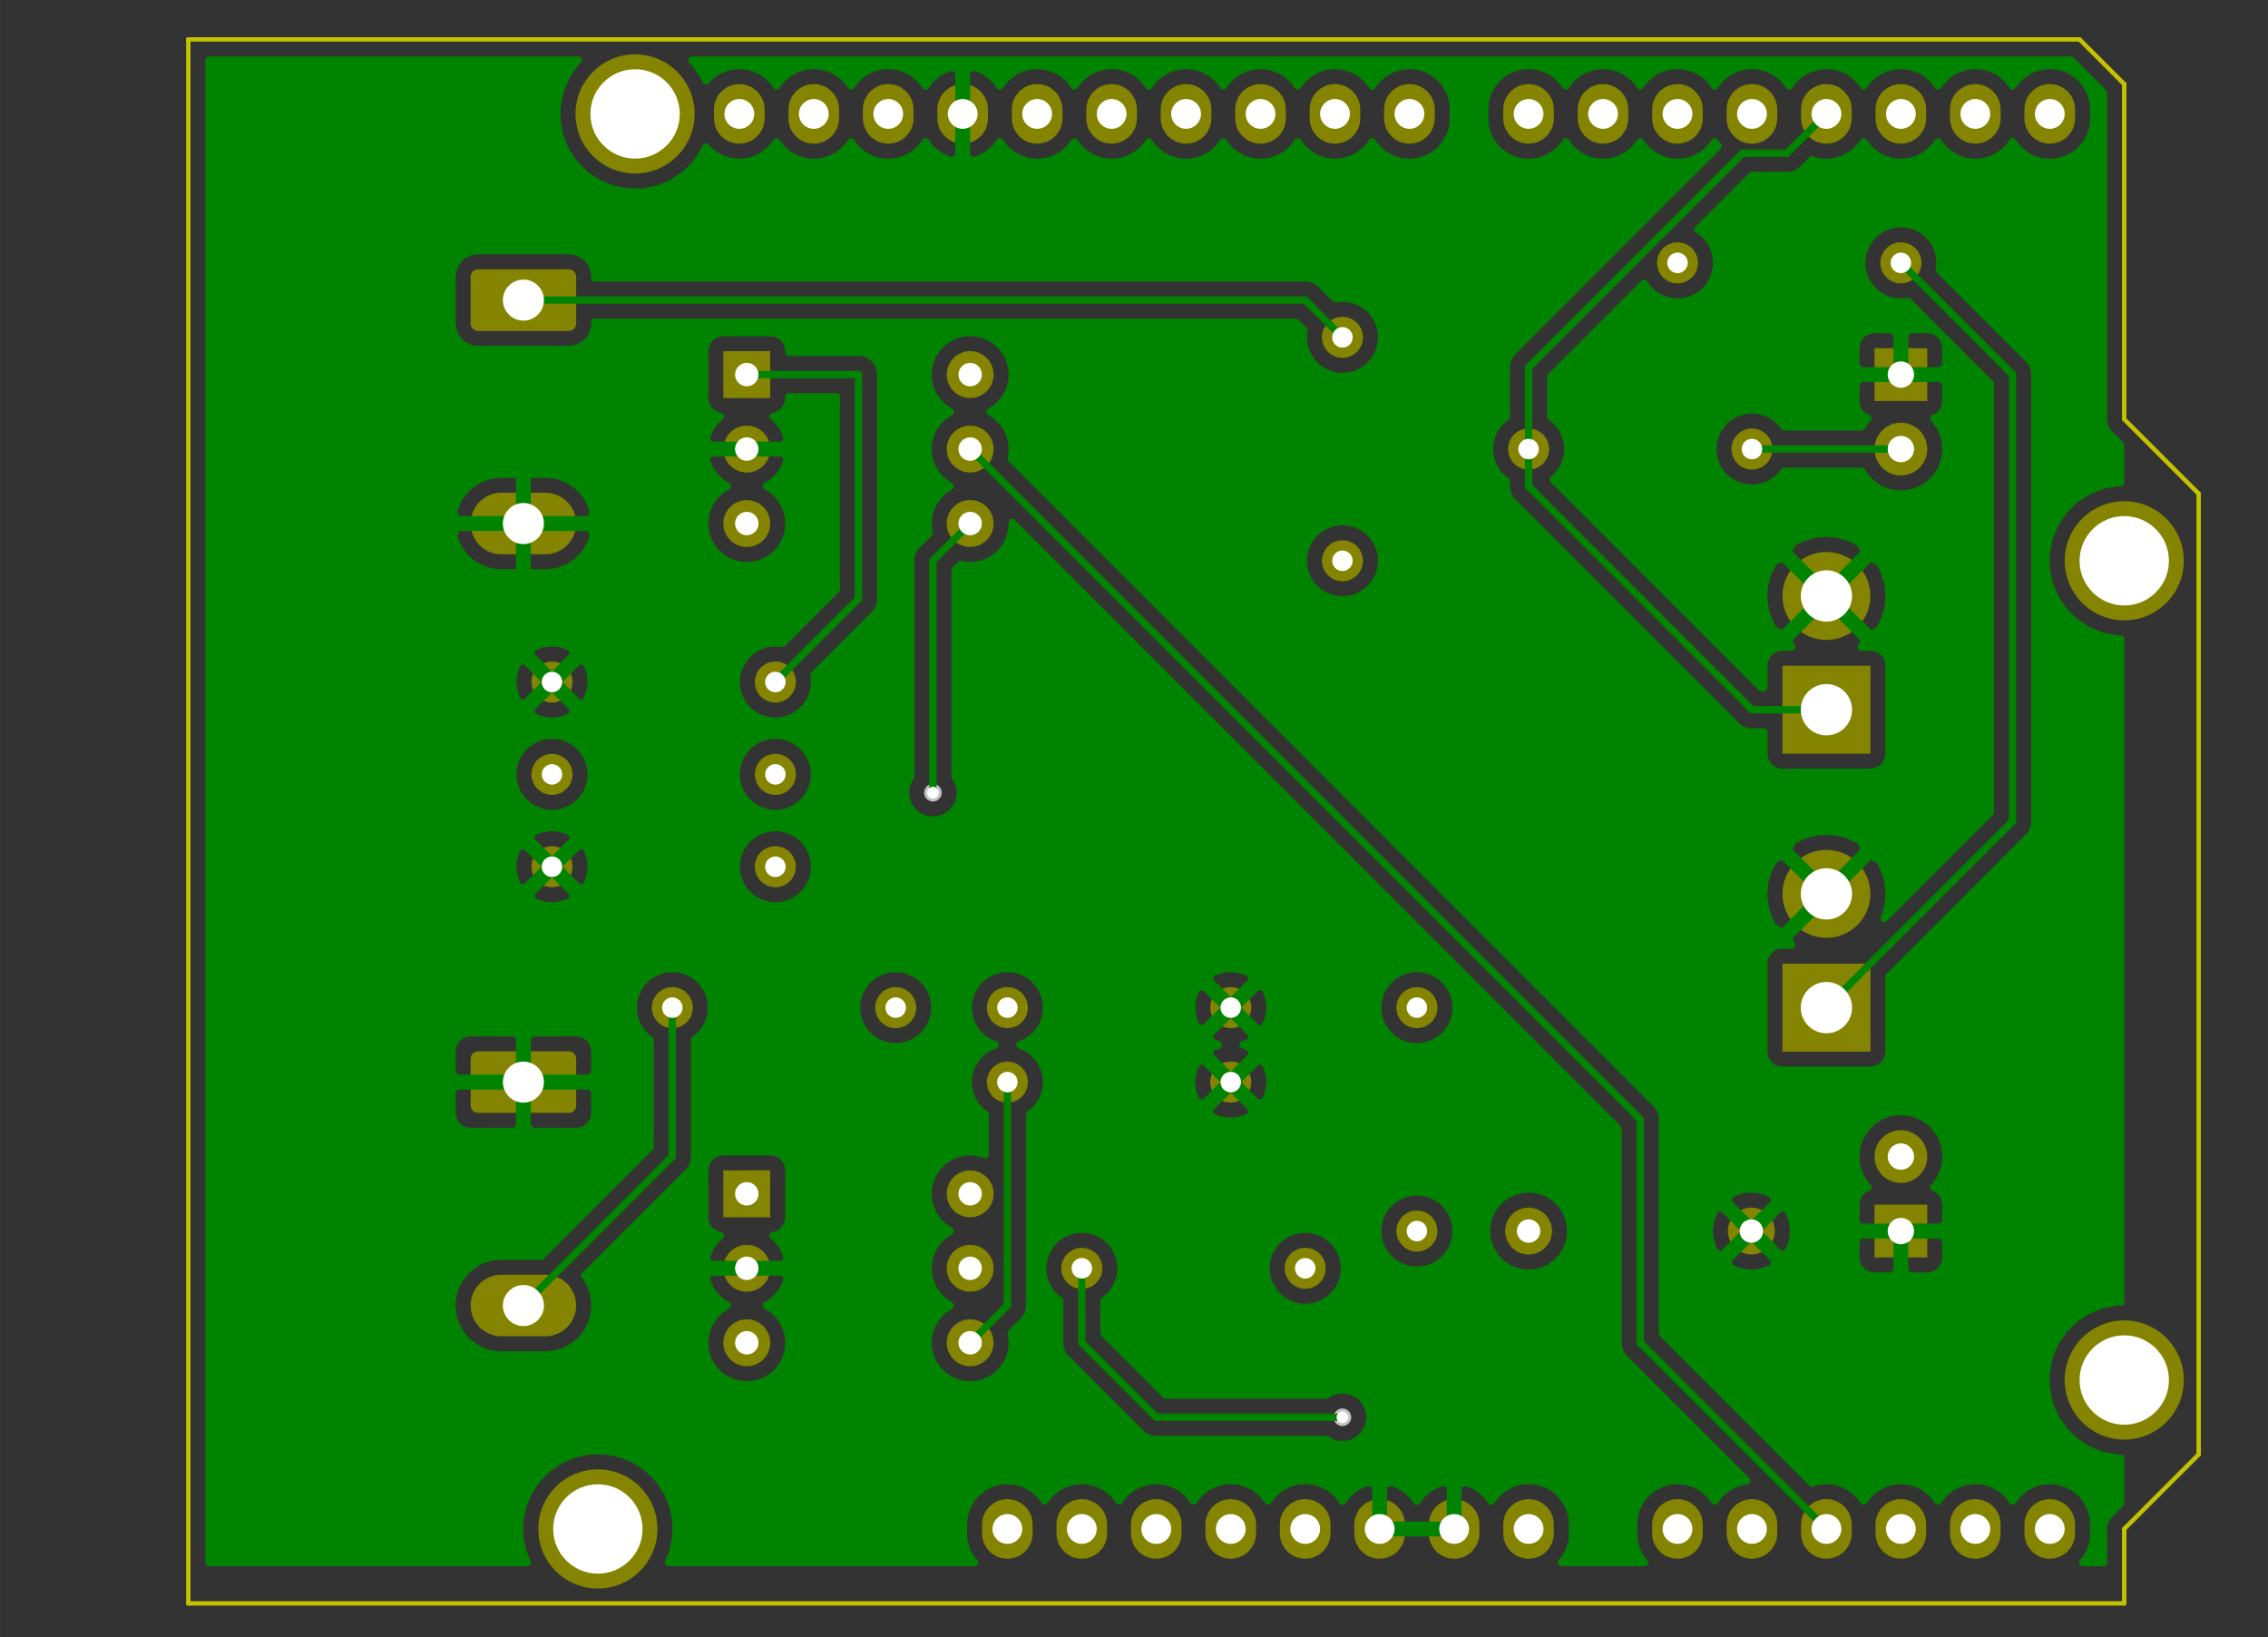<?xml version="1.0" standalone="no"?>
 <!DOCTYPE svg PUBLIC "-//W3C//DTD SVG 1.1//EN" 
 "http://www.w3.org/Graphics/SVG/1.1/DTD/svg11.dtd"> 
<svg
  xmlns:svg="http://www.w3.org/2000/svg"
  xmlns="http://www.w3.org/2000/svg"
  xmlns:xlink="http://www.w3.org/1999/xlink"
  version="1.1"
  width="7.737cm" height="5.583cm" viewBox="0 0 30460 21980">
<rect x="0" y="0" width="30460" height="21980" fill="#333333" stroke="none"/>
<title>SVG Picture created as new-B_Cu.svg date 2021/06/07 21:12:37 </title>
  <desc>Picture generated by PCBNEW </desc>
<g style="fill:#000000; fill-opacity:1;stroke:#000000; stroke-opacity:1;
stroke-linecap:round; stroke-linejoin:round;"
 transform="translate(0 0) scale(1 1)">
</g>
<g style="fill:#000000; fill-opacity:0.0; 
stroke:#000000; stroke-width:-0; stroke-opacity:1; 
stroke-linecap:round; stroke-linejoin:round;">
<g >
</g>
<g style="fill:#848400; fill-opacity:0.0; 
stroke:#848400; stroke-width:-0; stroke-opacity:1; 
stroke-linecap:round; stroke-linejoin:round;">
</g>
<g style="fill:#848400; fill-opacity:0.0; 
stroke:#848400; stroke-width:680; stroke-opacity:1; 
stroke-linecap:round; stroke-linejoin:round;">
<path d="M13529 20469
L13529 20589
" />
<path d="M14529 20469
L14529 20589
" />
<path d="M15529 20469
L15529 20589
" />
<path d="M16529 20469
L16529 20589
" />
<path d="M17529 20469
L17529 20589
" />
<path d="M18529 20469
L18529 20589
" />
<path d="M19529 20469
L19529 20589
" />
<path d="M20529 20469
L20529 20589
" />
</g>
<g >
</g>
<g style="fill:#848400; fill-opacity:0.0; 
stroke:#848400; stroke-width:680; stroke-opacity:1; 
stroke-linecap:round; stroke-linejoin:round;">
<path d="M22529 20469
L22529 20589
" />
<path d="M23529 20469
L23529 20589
" />
<path d="M24529 20469
L24529 20589
" />
<path d="M25529 20469
L25529 20589
" />
<path d="M26529 20469
L26529 20589
" />
<path d="M27529 20469
L27529 20589
" />
</g>
<g >
</g>
<g style="fill:#848400; fill-opacity:0.0; 
stroke:#848400; stroke-width:680; stroke-opacity:1; 
stroke-linecap:round; stroke-linejoin:round;">
<path d="M9929 1469
L9929 1589
" />
<path d="M10929 1469
L10929 1589
" />
<path d="M11929 1469
L11929 1589
" />
<path d="M12929 1469
L12929 1589
" />
<path d="M13929 1469
L13929 1589
" />
<path d="M14929 1469
L14929 1589
" />
<path d="M15929 1469
L15929 1589
" />
<path d="M16929 1469
L16929 1589
" />
<path d="M17929 1469
L17929 1589
" />
<path d="M18929 1469
L18929 1589
" />
</g>
<g >
</g>
<g style="fill:#848400; fill-opacity:0.0; 
stroke:#848400; stroke-width:680; stroke-opacity:1; 
stroke-linecap:round; stroke-linejoin:round;">
<path d="M20529 1469
L20529 1589
" />
<path d="M21529 1469
L21529 1589
" />
<path d="M22529 1469
L22529 1589
" />
<path d="M23529 1469
L23529 1589
" />
<path d="M24529 1469
L24529 1589
" />
<path d="M25529 1469
L25529 1589
" />
<path d="M26529 1469
L26529 1589
" />
<path d="M27529 1469
L27529 1589
" />
</g>
<g >
</g>
<g style="fill:#848400; fill-opacity:0.0; 
stroke:#848400; stroke-width:680; stroke-opacity:1; 
stroke-linecap:round; stroke-linejoin:round;">
</g>
<g style="fill:#848400; fill-opacity:1.0; 
stroke:#848400; stroke-width:0; stroke-opacity:1; 
stroke-linecap:round; stroke-linejoin:round;">
<circle cx="8029.53" cy="20529.5" r="800" /> 
</g>
<g style="fill:#848400; fill-opacity:1.0; 
stroke:#848400; stroke-width:39.37; stroke-opacity:1; 
stroke-linecap:round; stroke-linejoin:round;">
</g>
<g >
</g>
<g style="fill:#848400; fill-opacity:1.0; 
stroke:#848400; stroke-width:39.37; stroke-opacity:1; 
stroke-linecap:round; stroke-linejoin:round;">
</g>
<g style="fill:#848400; fill-opacity:1.0; 
stroke:#848400; stroke-width:0; stroke-opacity:1; 
stroke-linecap:round; stroke-linejoin:round;">
<circle cx="28529.5" cy="18529.5" r="800" /> 
</g>
<g style="fill:#848400; fill-opacity:1.0; 
stroke:#848400; stroke-width:39.37; stroke-opacity:1; 
stroke-linecap:round; stroke-linejoin:round;">
</g>
<g >
</g>
<g style="fill:#848400; fill-opacity:1.0; 
stroke:#848400; stroke-width:39.37; stroke-opacity:1; 
stroke-linecap:round; stroke-linejoin:round;">
</g>
<g style="fill:#848400; fill-opacity:1.0; 
stroke:#848400; stroke-width:0; stroke-opacity:1; 
stroke-linecap:round; stroke-linejoin:round;">
<circle cx="8529.53" cy="1529.53" r="800" /> 
</g>
<g style="fill:#848400; fill-opacity:1.0; 
stroke:#848400; stroke-width:39.37; stroke-opacity:1; 
stroke-linecap:round; stroke-linejoin:round;">
</g>
<g >
</g>
<g style="fill:#848400; fill-opacity:1.0; 
stroke:#848400; stroke-width:39.37; stroke-opacity:1; 
stroke-linecap:round; stroke-linejoin:round;">
</g>
<g style="fill:#848400; fill-opacity:1.0; 
stroke:#848400; stroke-width:0; stroke-opacity:1; 
stroke-linecap:round; stroke-linejoin:round;">
<circle cx="28529.5" cy="7529.53" r="800" /> 
</g>
<g style="fill:#848400; fill-opacity:1.0; 
stroke:#848400; stroke-width:39.37; stroke-opacity:1; 
stroke-linecap:round; stroke-linejoin:round;">
</g>
<g >
</g>
<g style="fill:#848400; fill-opacity:1.0; 
stroke:#848400; stroke-width:39.37; stroke-opacity:1; 
stroke-linecap:round; stroke-linejoin:round;">
</g>
<g style="fill:#848400; fill-opacity:1.0; 
stroke:#848400; stroke-width:0; stroke-opacity:1; 
stroke-linecap:round; stroke-linejoin:round;">
<circle cx="20529.5" cy="16529.5" r="314.961" /> 
</g>
<g style="fill:#848400; fill-opacity:1.0; 
stroke:#848400; stroke-width:39.37; stroke-opacity:1; 
stroke-linecap:round; stroke-linejoin:round;">
</g>
<g style="fill:#848400; fill-opacity:1.0; 
stroke:#848400; stroke-width:0; stroke-opacity:1; 
stroke-linecap:round; stroke-linejoin:round;">
<circle cx="23521.7" cy="16529.5" r="314.961" /> 
</g>
<g style="fill:#848400; fill-opacity:1.0; 
stroke:#848400; stroke-width:39.37; stroke-opacity:1; 
stroke-linecap:round; stroke-linejoin:round;">
</g>
<g >
</g>
<g style="fill:#848400; fill-opacity:1.0; 
stroke:#848400; stroke-width:39.37; stroke-opacity:1; 
stroke-linecap:round; stroke-linejoin:round;">
</g>
<g style="fill:#848400; fill-opacity:1.0; 
stroke:#848400; stroke-width:0; stroke-opacity:1; 
stroke-linecap:round; stroke-linejoin:round;">
<circle cx="24529.5" cy="12002" r="590.551" /> 
</g>
<g style="fill:#848400; fill-opacity:1.0; 
stroke:#848400; stroke-width:39.37; stroke-opacity:1; 
stroke-linecap:round; stroke-linejoin:round;">
</g>
<g style="fill:#848400; fill-opacity:1.0; 
stroke:#848400; stroke-width:0; stroke-opacity:1; 
stroke-linecap:round; stroke-linejoin:round;">
<path style="fill:#848400; fill-opacity:1.0; 
stroke:#848400; stroke-width:0; stroke-opacity:1; 
stroke-linecap:round; stroke-linejoin:round;fill-rule:evenodd;"
d="M 25120.1,14120.1
23939,14120.1
23939,12939
25120.1,12939
Z" /> 
</g>
<g >
</g>
<g style="fill:#848400; fill-opacity:1.0; 
stroke:#848400; stroke-width:0; stroke-opacity:1; 
stroke-linecap:round; stroke-linejoin:round;">
<path style="fill:#848400; fill-opacity:1.0; 
stroke:#848400; stroke-width:0; stroke-opacity:1; 
stroke-linecap:round; stroke-linejoin:round;fill-rule:evenodd;"
d="M 25120.1,10120.1
23939,10120.1
23939,8938.98
25120.1,8938.98
Z" /> 
<circle cx="24529.5" cy="8001.97" r="590.551" /> 
</g>
<g style="fill:#848400; fill-opacity:1.0; 
stroke:#848400; stroke-width:39.37; stroke-opacity:1; 
stroke-linecap:round; stroke-linejoin:round;">
</g>
<g >
</g>
<g style="fill:#848400; fill-opacity:1.0; 
stroke:#848400; stroke-width:39.37; stroke-opacity:1; 
stroke-linecap:round; stroke-linejoin:round;">
</g>
<g style="fill:#848400; fill-opacity:1.0; 
stroke:#848400; stroke-width:0; stroke-opacity:1; 
stroke-linecap:round; stroke-linejoin:round;">
<circle cx="25529.5" cy="15529.5" r="354.331" /> 
</g>
<g style="fill:#848400; fill-opacity:1.0; 
stroke:#848400; stroke-width:39.37; stroke-opacity:1; 
stroke-linecap:round; stroke-linejoin:round;">
</g>
<g style="fill:#848400; fill-opacity:1.0; 
stroke:#848400; stroke-width:0; stroke-opacity:1; 
stroke-linecap:round; stroke-linejoin:round;">
<path style="fill:#848400; fill-opacity:1.0; 
stroke:#848400; stroke-width:0; stroke-opacity:1; 
stroke-linecap:round; stroke-linejoin:round;fill-rule:evenodd;"
d="M 25883.9,16883.9
25175.2,16883.9
25175.2,16175.2
25883.9,16175.2
Z" /> 
</g>
<g >
</g>
<g style="fill:#848400; fill-opacity:1.0; 
stroke:#848400; stroke-width:0; stroke-opacity:1; 
stroke-linecap:round; stroke-linejoin:round;">
<path style="fill:#848400; fill-opacity:1.0; 
stroke:#848400; stroke-width:0; stroke-opacity:1; 
stroke-linecap:round; stroke-linejoin:round;fill-rule:evenodd;"
d="M 25175.2,4675.2
25883.9,4675.2
25883.9,5383.86
25175.2,5383.86
Z" /> 
<circle cx="25529.5" cy="6029.53" r="354.331" /> 
</g>
<g style="fill:#848400; fill-opacity:1.0; 
stroke:#848400; stroke-width:39.37; stroke-opacity:1; 
stroke-linecap:round; stroke-linejoin:round;">
</g>
<g >
</g>
<g style="fill:#848400; fill-opacity:1.0; 
stroke:#848400; stroke-width:39.37; stroke-opacity:1; 
stroke-linecap:round; stroke-linejoin:round;">
</g>
<g style="fill:#848400; fill-opacity:1.0; 
stroke:#848400; stroke-width:826.772; stroke-opacity:1; 
stroke-linecap:round; stroke-linejoin:round;">
</g>
<g style="fill:#848400; fill-opacity:0.0; 
stroke:#848400; stroke-width:826.772; stroke-opacity:1; 
stroke-linecap:round; stroke-linejoin:round;">
<path d="M7324 7029
L6734 7029
" />
</g>
<g style="fill:#848400; fill-opacity:0.0; 
stroke:#848400; stroke-width:0; stroke-opacity:1; 
stroke-linecap:round; stroke-linejoin:round;">
</g>
<g style="fill:#848400; fill-opacity:1.0; 
stroke:#848400; stroke-width:0; stroke-opacity:1; 
stroke-linecap:round; stroke-linejoin:round;">
<path style="fill:#848400; fill-opacity:1.0; 
stroke:#848400; stroke-width:0; stroke-opacity:1; 
stroke-linecap:round; stroke-linejoin:round;fill-rule:evenodd;"
d="M 7649.41,3616.62
7658.97,3618.03
7668.34,3620.38
7677.43,3623.63
7686.16,3627.76
7694.45,3632.73
7702.2,3638.48
7709.36,3644.97
7715.85,3652.13
7721.6,3659.89
7726.57,3668.17
7730.7,3676.9
7733.95,3686
7736.3,3695.37
7737.72,3704.92
7738.19,3714.57
7738.19,4344.49
7737.72,4354.14
7736.3,4363.69
7733.95,4373.06
7730.7,4382.15
7726.57,4390.89
7721.6,4399.17
7715.85,4406.93
7709.36,4414.09
7702.2,4420.57
7694.45,4426.33
7686.16,4431.29
7677.43,4435.42
7668.34,4438.68
7658.97,4441.02
7649.41,4442.44
7639.76,4442.91
6419.29,4442.91
6409.64,4442.44
6400.09,4441.02
6390.72,4438.68
6381.63,4435.42
6372.89,4431.29
6364.61,4426.33
6356.85,4420.57
6349.69,4414.09
6343.21,4406.93
6337.45,4399.17
6332.49,4390.89
6328.36,4382.15
6325.1,4373.06
6322.76,4363.69
6321.34,4354.14
6320.87,4344.49
6320.87,3714.57
6321.34,3704.92
6322.76,3695.37
6325.1,3686
6328.36,3676.9
6332.49,3668.17
6337.45,3659.89
6343.21,3652.13
6349.69,3644.97
6356.85,3638.48
6364.61,3632.73
6372.89,3627.76
6381.63,3623.63
6390.72,3620.38
6400.09,3618.03
6409.64,3616.62
6419.29,3616.14
7639.76,3616.14
Z" /> 
</g>
<g >
</g>
<g style="fill:#848400; fill-opacity:1.0; 
stroke:#848400; stroke-width:0; stroke-opacity:1; 
stroke-linecap:round; stroke-linejoin:round;">
<path style="fill:#848400; fill-opacity:1.0; 
stroke:#848400; stroke-width:0; stroke-opacity:1; 
stroke-linecap:round; stroke-linejoin:round;fill-rule:evenodd;"
d="M 7649.41,14116.6
7658.97,14118
7668.34,14120.4
7677.43,14123.6
7686.16,14127.8
7694.45,14132.7
7702.2,14138.5
7709.36,14145
7715.85,14152.1
7721.6,14159.9
7726.57,14168.2
7730.7,14176.9
7733.95,14186
7736.3,14195.4
7737.72,14204.9
7738.19,14214.6
7738.19,14844.5
7737.72,14854.1
7736.3,14863.7
7733.95,14873.1
7730.7,14882.2
7726.57,14890.9
7721.6,14899.2
7715.85,14906.9
7709.36,14914.1
7702.2,14920.6
7694.45,14926.3
7686.16,14931.3
7677.43,14935.4
7668.34,14938.7
7658.97,14941
7649.41,14942.4
7639.76,14942.9
6419.29,14942.9
6409.64,14942.4
6400.09,14941
6390.72,14938.7
6381.63,14935.4
6372.89,14931.3
6364.61,14926.3
6356.85,14920.6
6349.69,14914.1
6343.21,14906.9
6337.45,14899.2
6332.49,14890.9
6328.36,14882.2
6325.1,14873.1
6322.76,14863.7
6321.34,14854.1
6320.87,14844.5
6320.87,14214.6
6321.34,14204.9
6322.76,14195.4
6325.1,14186
6328.36,14176.9
6332.49,14168.2
6337.45,14159.9
6343.21,14152.1
6349.69,14145
6356.85,14138.5
6364.61,14132.7
6372.89,14127.8
6381.63,14123.6
6390.72,14120.4
6400.09,14118
6409.64,14116.6
6419.29,14116.1
7639.76,14116.1
Z" /> 
</g>
<g style="fill:#848400; fill-opacity:1.0; 
stroke:#848400; stroke-width:826.772; stroke-opacity:1; 
stroke-linecap:round; stroke-linejoin:round;">
</g>
<g style="fill:#848400; fill-opacity:0.0; 
stroke:#848400; stroke-width:826.772; stroke-opacity:1; 
stroke-linecap:round; stroke-linejoin:round;">
<path d="M7324 17529
L6734 17529
" />
</g>
<g >
</g>
<g style="fill:#848400; fill-opacity:0.0; 
stroke:#848400; stroke-width:826.772; stroke-opacity:1; 
stroke-linecap:round; stroke-linejoin:round;">
</g>
<g style="fill:#848400; fill-opacity:1.0; 
stroke:#848400; stroke-width:0; stroke-opacity:1; 
stroke-linecap:round; stroke-linejoin:round;">
<circle cx="7413.39" cy="9157.48" r="275.591" /> 
</g>
<g style="fill:#848400; fill-opacity:1.0; 
stroke:#848400; stroke-width:39.37; stroke-opacity:1; 
stroke-linecap:round; stroke-linejoin:round;">
</g>
<g style="fill:#848400; fill-opacity:1.0; 
stroke:#848400; stroke-width:0; stroke-opacity:1; 
stroke-linecap:round; stroke-linejoin:round;">
<circle cx="10413.4" cy="9157.48" r="275.591" /> 
</g>
<g >
</g>
<g style="fill:#848400; fill-opacity:1.0; 
stroke:#848400; stroke-width:0; stroke-opacity:1; 
stroke-linecap:round; stroke-linejoin:round;">
<circle cx="18029.5" cy="4529.53" r="275.591" /> 
<circle cx="18029.5" cy="7529.53" r="275.591" /> 
</g>
<g style="fill:#848400; fill-opacity:1.0; 
stroke:#848400; stroke-width:39.37; stroke-opacity:1; 
stroke-linecap:round; stroke-linejoin:round;">
</g>
<g >
</g>
<g style="fill:#848400; fill-opacity:1.0; 
stroke:#848400; stroke-width:39.37; stroke-opacity:1; 
stroke-linecap:round; stroke-linejoin:round;">
</g>
<g style="fill:#848400; fill-opacity:1.0; 
stroke:#848400; stroke-width:0; stroke-opacity:1; 
stroke-linecap:round; stroke-linejoin:round;">
<circle cx="7413.39" cy="10397.6" r="275.591" /> 
</g>
<g style="fill:#848400; fill-opacity:1.0; 
stroke:#848400; stroke-width:39.37; stroke-opacity:1; 
stroke-linecap:round; stroke-linejoin:round;">
</g>
<g style="fill:#848400; fill-opacity:1.0; 
stroke:#848400; stroke-width:0; stroke-opacity:1; 
stroke-linecap:round; stroke-linejoin:round;">
<circle cx="10413.4" cy="10397.6" r="275.591" /> 
</g>
<g >
</g>
<g style="fill:#848400; fill-opacity:1.0; 
stroke:#848400; stroke-width:0; stroke-opacity:1; 
stroke-linecap:round; stroke-linejoin:round;">
<circle cx="10413.4" cy="11637.8" r="275.591" /> 
<circle cx="7413.39" cy="11637.8" r="275.591" /> 
</g>
<g style="fill:#848400; fill-opacity:1.0; 
stroke:#848400; stroke-width:39.37; stroke-opacity:1; 
stroke-linecap:round; stroke-linejoin:round;">
</g>
<g >
</g>
<g style="fill:#848400; fill-opacity:1.0; 
stroke:#848400; stroke-width:39.37; stroke-opacity:1; 
stroke-linecap:round; stroke-linejoin:round;">
</g>
<g style="fill:#848400; fill-opacity:1.0; 
stroke:#848400; stroke-width:0; stroke-opacity:1; 
stroke-linecap:round; stroke-linejoin:round;">
<circle cx="16529.5" cy="13529.5" r="275.591" /> 
</g>
<g style="fill:#848400; fill-opacity:1.0; 
stroke:#848400; stroke-width:39.37; stroke-opacity:1; 
stroke-linecap:round; stroke-linejoin:round;">
</g>
<g style="fill:#848400; fill-opacity:1.0; 
stroke:#848400; stroke-width:0; stroke-opacity:1; 
stroke-linecap:round; stroke-linejoin:round;">
<circle cx="13529.5" cy="13529.5" r="275.591" /> 
</g>
<g >
</g>
<g style="fill:#848400; fill-opacity:1.0; 
stroke:#848400; stroke-width:0; stroke-opacity:1; 
stroke-linecap:round; stroke-linejoin:round;">
<circle cx="9029.53" cy="13529.5" r="275.591" /> 
<circle cx="12029.5" cy="13529.5" r="275.591" /> 
</g>
<g style="fill:#848400; fill-opacity:1.0; 
stroke:#848400; stroke-width:39.37; stroke-opacity:1; 
stroke-linecap:round; stroke-linejoin:round;">
</g>
<g >
</g>
<g style="fill:#848400; fill-opacity:1.0; 
stroke:#848400; stroke-width:39.37; stroke-opacity:1; 
stroke-linecap:round; stroke-linejoin:round;">
</g>
<g style="fill:#848400; fill-opacity:1.0; 
stroke:#848400; stroke-width:0; stroke-opacity:1; 
stroke-linecap:round; stroke-linejoin:round;">
<circle cx="14529.5" cy="17029.5" r="275.591" /> 
</g>
<g style="fill:#848400; fill-opacity:1.0; 
stroke:#848400; stroke-width:39.37; stroke-opacity:1; 
stroke-linecap:round; stroke-linejoin:round;">
</g>
<g style="fill:#848400; fill-opacity:1.0; 
stroke:#848400; stroke-width:0; stroke-opacity:1; 
stroke-linecap:round; stroke-linejoin:round;">
<circle cx="17529.5" cy="17029.5" r="275.591" /> 
</g>
<g >
</g>
<g style="fill:#848400; fill-opacity:1.0; 
stroke:#848400; stroke-width:0; stroke-opacity:1; 
stroke-linecap:round; stroke-linejoin:round;">
<circle cx="13529.5" cy="14529.5" r="275.591" /> 
<circle cx="16529.5" cy="14529.5" r="275.591" /> 
</g>
<g style="fill:#848400; fill-opacity:1.0; 
stroke:#848400; stroke-width:39.37; stroke-opacity:1; 
stroke-linecap:round; stroke-linejoin:round;">
</g>
<g >
</g>
<g style="fill:#848400; fill-opacity:1.0; 
stroke:#848400; stroke-width:39.37; stroke-opacity:1; 
stroke-linecap:round; stroke-linejoin:round;">
</g>
<g style="fill:#848400; fill-opacity:1.0; 
stroke:#848400; stroke-width:0; stroke-opacity:1; 
stroke-linecap:round; stroke-linejoin:round;">
<circle cx="19029.5" cy="16529.5" r="275.591" /> 
</g>
<g style="fill:#848400; fill-opacity:1.0; 
stroke:#848400; stroke-width:39.37; stroke-opacity:1; 
stroke-linecap:round; stroke-linejoin:round;">
</g>
<g style="fill:#848400; fill-opacity:1.0; 
stroke:#848400; stroke-width:0; stroke-opacity:1; 
stroke-linecap:round; stroke-linejoin:round;">
<circle cx="19029.5" cy="13529.5" r="275.591" /> 
</g>
<g >
</g>
<g style="fill:#848400; fill-opacity:1.0; 
stroke:#848400; stroke-width:0; stroke-opacity:1; 
stroke-linecap:round; stroke-linejoin:round;">
<circle cx="25529.5" cy="3529.53" r="275.591" /> 
<circle cx="22529.5" cy="3529.53" r="275.591" /> 
</g>
<g style="fill:#848400; fill-opacity:1.0; 
stroke:#848400; stroke-width:39.37; stroke-opacity:1; 
stroke-linecap:round; stroke-linejoin:round;">
</g>
<g >
</g>
<g style="fill:#848400; fill-opacity:1.0; 
stroke:#848400; stroke-width:39.37; stroke-opacity:1; 
stroke-linecap:round; stroke-linejoin:round;">
</g>
<g style="fill:#848400; fill-opacity:1.0; 
stroke:#848400; stroke-width:0; stroke-opacity:1; 
stroke-linecap:round; stroke-linejoin:round;">
<circle cx="23529.5" cy="6029.53" r="275.591" /> 
</g>
<g style="fill:#848400; fill-opacity:1.0; 
stroke:#848400; stroke-width:39.37; stroke-opacity:1; 
stroke-linecap:round; stroke-linejoin:round;">
</g>
<g style="fill:#848400; fill-opacity:1.0; 
stroke:#848400; stroke-width:0; stroke-opacity:1; 
stroke-linecap:round; stroke-linejoin:round;">
<circle cx="20529.5" cy="6029.53" r="275.591" /> 
</g>
<g >
</g>
<g style="fill:#848400; fill-opacity:1.0; 
stroke:#848400; stroke-width:0; stroke-opacity:1; 
stroke-linecap:round; stroke-linejoin:round;">
<circle cx="13029.5" cy="5029.53" r="314.961" /> 
<circle cx="10029.5" cy="7029.53" r="314.961" /> 
<circle cx="13029.5" cy="6029.53" r="314.961" /> 
<circle cx="10029.5" cy="6029.53" r="314.961" /> 
<circle cx="13029.5" cy="7029.53" r="314.961" /> 
<path style="fill:#848400; fill-opacity:1.0; 
stroke:#848400; stroke-width:0; stroke-opacity:1; 
stroke-linecap:round; stroke-linejoin:round;fill-rule:evenodd;"
d="M 9714.57,5344.49
9714.57,4714.57
10344.5,4714.57
10344.5,5344.49
Z" /> 
</g>
<g >
</g>
<g style="fill:#848400; fill-opacity:1.0; 
stroke:#848400; stroke-width:0; stroke-opacity:1; 
stroke-linecap:round; stroke-linejoin:round;">
<path style="fill:#848400; fill-opacity:1.0; 
stroke:#848400; stroke-width:0; stroke-opacity:1; 
stroke-linecap:round; stroke-linejoin:round;fill-rule:evenodd;"
d="M 9714.57,16344.5
9714.57,15714.6
10344.5,15714.6
10344.5,16344.5
Z" /> 
<circle cx="13029.5" cy="18029.5" r="314.961" /> 
<circle cx="10029.5" cy="17029.5" r="314.961" /> 
<circle cx="13029.5" cy="17029.5" r="314.961" /> 
<circle cx="10029.5" cy="18029.5" r="314.961" /> 
<circle cx="13029.5" cy="16029.5" r="314.961" /> 
</g>
<g >
</g>
<g style="fill:#C2C2C2; fill-opacity:1.0; 
stroke:#C2C2C2; stroke-width:0; stroke-opacity:1; 
stroke-linecap:round; stroke-linejoin:round;">
<circle cx="18029.5" cy="19029.5" r="118.11" /> 
</g>
<g style="fill:#C2C2C2; fill-opacity:1.0; 
stroke:#C2C2C2; stroke-width:39.37; stroke-opacity:1; 
stroke-linecap:round; stroke-linejoin:round;">
</g>
<g style="fill:#C2C2C2; fill-opacity:1.0; 
stroke:#C2C2C2; stroke-width:0; stroke-opacity:1; 
stroke-linecap:round; stroke-linejoin:round;">
<circle cx="12529.5" cy="10643.7" r="118.11" /> 
</g>
<g style="fill:#C2C2C2; fill-opacity:1.0; 
stroke:#C2C2C2; stroke-width:39.37; stroke-opacity:1; 
stroke-linecap:round; stroke-linejoin:round;">
</g>
<g >
</g>
<g style="fill:#008400; fill-opacity:1.0; 
stroke:#008400; stroke-width:39.37; stroke-opacity:1; 
stroke-linecap:round; stroke-linejoin:round;">
</g>
<g style="fill:#008400; fill-opacity:1.0; 
stroke:#008400; stroke-width:98.425; stroke-opacity:1; 
stroke-linecap:round; stroke-linejoin:round;">
</g>
<g style="fill:#008400; fill-opacity:0.0; 
stroke:#008400; stroke-width:98.425; stroke-opacity:1; 
stroke-linecap:round; stroke-linejoin:round;">
<path d="M20529 4932
L20529 6029
" />
<path d="M23404 2057
L20529 4932
" />
<path d="M24001 2057
L23404 2057
" />
<path d="M24529 1529
L24001 2057
" />
<path d="M20529 6029
L20529 6529
" />
<path d="M23529 9529
L24529 9529
" />
<path d="M20529 6529
L23529 9529
" />
<path d="M24529 13529
L27029 11029
" />
<path d="M27029 5029
L25529 3529
" />
<path d="M27029 11029
L27029 5029
" />
<path d="M14529 17029
L14529 18029
" />
<path d="M14529 18029
L15529 19029
" />
<path d="M15529 19029
L18029 19029
" />
<path d="M13029 6029
L22029 15029
" />
<path d="M22029 18029
L24529 20529
" />
<path d="M22029 15029
L22029 18029
" />
<path d="M10413 9157
L11529 8041
" />
<path d="M11529 8041
L11529 5029
" />
<path d="M11529 5029
L10029 5029
" />
<path d="M12529 7529
L13029 7029
" />
<path d="M12529 10643
L12529 7529
" />
<path d="M13529 17529
L13529 14529
" />
<path d="M13029 18029
L13529 17529
" />
<path d="M23529 6029
L25529 6029
" />
<path d="M17529 4029
L18029 4529
" />
<path d="M7029 4029
L17529 4029
" />
<path d="M9029 15529
L9029 13529
" />
<path d="M7029 17529
L9029 15529
" />
</g>
<g >
</g>
<g style="fill:#008400; fill-opacity:0.0; 
stroke:#008400; stroke-width:98.425; stroke-opacity:1; 
stroke-linecap:round; stroke-linejoin:round;">
<g >
</g>
<g style="fill:#008400; fill-opacity:1.0; 
stroke:#008400; stroke-width:100; stroke-opacity:1; 
stroke-linecap:round; stroke-linejoin:round;">
<path style="fill:#008400; fill-opacity:1.0; 
stroke:#008400; stroke-width:100; stroke-opacity:1; 
stroke-linecap:round; stroke-linejoin:round;fill-rule:evenodd;"
d="M 7713.94,860.192
7599.03,1032.17
7519.88,1223.25
7479.53,1426.11
7479.53,1632.94
7519.88,1835.8
7599.03,2026.89
7713.94,2198.86
7860.19,2345.12
8032.17,2460.03
8223.25,2539.18
8426.11,2579.53
8632.94,2579.53
8835.8,2539.18
9026.89,2460.03
9198.86,2345.12
9345.12,2198.86
9460.03,2026.89
9481.89,1974.1
9510.32,2008.74
9600.16,2082.47
9702.65,2137.25
9813.87,2170.99
9929.53,2182.38
10045.2,2170.99
10156.4,2137.25
10258.9,2082.47
10348.7,2008.74
10422.5,1918.9
10429.5,1905.69
10436.6,1918.9
10510.3,2008.74
10600.2,2082.47
10702.7,2137.25
10813.9,2170.99
10929.5,2182.38
11045.2,2170.99
11156.4,2137.25
11258.9,2082.47
11348.7,2008.74
11422.5,1918.9
11429.5,1905.69
11436.6,1918.9
11510.3,2008.74
11600.2,2082.47
11702.7,2137.25
11813.9,2170.99
11929.5,2182.38
12045.2,2170.99
12156.4,2137.25
12258.9,2082.47
12348.7,2008.74
12422.5,1918.9
12430.9,1903.17
12489.2,1982.96
12574.4,2061.31
12673.3,2121.53
12782,2161.3
12788.2,2162.35
12879.5,2114.65
12879.5,1579.53
12871.7,1579.53
12871.7,1479.53
12879.5,1479.53
12879.5,944.403
12979.5,944.403
12979.5,1479.53
12987.4,1479.53
12987.4,1579.53
12979.5,1579.53
12979.5,2114.65
13070.9,2162.35
13077.1,2161.3
13185.8,2121.53
13284.7,2061.31
13369.9,1982.96
13428.2,1903.17
13436.6,1918.9
13510.3,2008.74
13600.2,2082.47
13702.7,2137.25
13813.9,2170.99
13929.5,2182.38
14045.2,2170.99
14156.4,2137.25
14258.9,2082.47
14348.7,2008.74
14422.5,1918.9
14429.5,1905.69
14436.6,1918.9
14510.3,2008.74
14600.2,2082.47
14702.7,2137.25
14813.9,2170.99
14929.5,2182.38
15045.2,2170.99
15156.4,2137.25
15258.9,2082.47
15348.7,2008.74
15422.5,1918.9
15429.5,1905.69
15436.6,1918.9
15510.3,2008.74
15600.2,2082.47
15702.7,2137.25
15813.9,2170.99
15929.5,2182.38
16045.2,2170.99
16156.4,2137.25
16258.9,2082.47
16348.7,2008.74
16422.5,1918.9
16429.5,1905.69
16436.6,1918.9
16510.3,2008.74
16600.2,2082.47
16702.7,2137.25
16813.9,2170.99
16929.5,2182.38
17045.2,2170.99
17156.4,2137.25
17258.9,2082.47
17348.7,2008.74
17422.5,1918.9
17429.5,1905.69
17436.6,1918.9
17510.3,2008.74
17600.2,2082.47
17702.7,2137.25
17813.9,2170.99
17929.5,2182.38
18045.2,2170.99
18156.4,2137.25
18258.9,2082.47
18348.7,2008.74
18422.5,1918.9
18429.5,1905.69
18436.6,1918.9
18510.3,2008.74
18600.2,2082.47
18702.7,2137.25
18813.9,2170.99
18929.5,2182.38
19045.2,2170.99
19156.4,2137.25
19258.9,2082.47
19348.7,2008.74
19422.5,1918.9
19477.3,1816.4
19511,1705.19
19519.5,1618.51
19519.5,1440.54
19939.5,1440.54
19939.5,1618.51
19948.1,1705.19
19981.8,1816.4
20036.6,1918.9
20110.3,2008.74
20200.2,2082.47
20302.7,2137.25
20413.9,2170.99
20529.5,2182.38
20645.2,2170.99
20756.4,2137.25
20858.9,2082.47
20948.7,2008.74
21022.5,1918.9
21029.5,1905.69
21036.6,1918.9
21110.3,2008.74
21200.2,2082.47
21302.7,2137.25
21413.9,2170.99
21529.5,2182.38
21645.2,2170.99
21756.4,2137.25
21858.9,2082.47
21948.7,2008.74
22022.5,1918.9
22029.5,1905.69
22036.6,1918.9
22110.3,2008.74
22200.2,2082.47
22302.7,2137.25
22413.9,2170.99
22529.5,2182.38
22645.2,2170.99
22756.4,2137.25
22858.9,2082.47
22948.7,2008.74
23022.5,1918.9
23029.5,1905.69
23036.6,1918.9
23074.1,1964.58
20328.3,4710.31
20316.9,4719.68
20295.2,4746.13
20279.5,4765.25
20271.9,4779.54
20251.8,4817.23
20234.6,4873.63
20230.3,4917.59
20230.3,4917.59
20228.9,4932.28
20230.3,4946.98
20230.3,5597.33
20194.5,5621.28
20121.3,5694.48
20063.8,5780.57
20024.1,5876.22
20003.9,5977.76
20003.9,6081.29
20024.1,6182.84
20063.8,6278.49
20121.3,6364.57
20194.5,6437.78
20230.3,6461.72
20230.3,6514.83
20228.9,6529.53
20230.3,6544.23
20234.6,6588.18
20236.6,6594.49
20251.8,6644.59
20279.5,6696.57
20306,6728.87
20316.9,6742.13
20328.3,6751.5
23307.6,9730.71
23316.9,9742.13
23362.5,9779.52
23414.5,9807.3
23470.9,9824.41
23514.8,9828.74
23514.8,9828.74
23529.5,9830.19
23544.2,9828.74
23687.8,9828.74
23687.8,10120.1
23692.6,10169.1
23706.9,10216.2
23730.1,10259.6
23761.3,10297.7
23799.4,10329
23842.8,10352.2
23890,10366.5
23939,10371.3
25120.1,10371.3
25169.1,10366.5
25216.2,10352.2
25259.6,10329
25297.7,10297.7
25329,10259.6
25352.2,10216.2
25366.5,10169.1
25371.3,10120.1
25371.3,8938.98
25366.5,8889.97
25352.2,8842.84
25329,8799.41
25297.7,8761.34
25259.6,8730.1
25216.2,8706.89
25169.1,8692.59
25120.1,8687.77
24997.4,8687.77
25046.1,8589.23
24529.5,8072.68
24013,8589.23
24061.7,8687.77
23939,8687.77
23890,8692.59
23842.8,8706.89
23799.4,8730.1
23761.3,8761.34
23730.1,8799.41
23706.9,8842.84
23692.6,8889.97
23687.8,8938.98
23687.8,9230.32
23653.5,9230.32
22442,8018.83
23685.1,8018.83
23704.6,8183.25
23755.8,8340.7
23818,8457.1
23942.3,8518.52
24458.8,8001.97
24600.2,8001.97
25116.8,8518.52
25241,8457.1
25316.2,8309.55
25361,8150.18
25374,7985.11
25354.5,7820.69
25303.2,7663.24
25241,7546.84
25116.8,7485.41
24600.2,8001.97
24458.8,8001.97
23942.3,7485.41
23818,7546.84
23742.9,7694.39
23698,7853.76
23685.1,8018.83
22442,8018.83
21837.9,7414.7
24013,7414.7
24529.5,7931.26
25046.1,7414.7
24984.7,7290.47
24837.1,7215.35
24677.7,7170.46
24512.7,7157.52
24348.2,7177.03
24190.8,7228.25
24074.4,7290.47
24013,7414.7
21837.9,7414.7
20862.4,6439.24
20864.6,6437.78
20937.8,6364.57
20995.3,6278.49
21034.9,6182.84
21055.1,6081.29
21055.1,5977.76
23003.9,5977.76
23003.9,6081.29
23024.1,6182.84
23063.8,6278.49
23121.3,6364.57
23194.5,6437.78
23280.6,6495.3
23376.2,6534.92
23477.8,6555.12
23581.3,6555.12
23682.8,6534.92
23778.5,6495.3
23864.6,6437.78
23937.8,6364.57
23961.7,6328.74
25002.6,6328.74
25060.1,6414.77
25144.3,6498.94
25243.3,6565.08
25353.3,6610.63
25470,6633.86
25589,6633.86
25705.8,6610.63
25815.8,6565.08
25914.8,6498.94
25998.9,6414.77
26065.1,6315.79
26110.6,6205.8
26133.9,6089.05
26133.9,5970.01
26110.6,5853.25
26065.1,5743.27
25998.9,5644.29
25972.8,5618.13
25980,5615.95
26023.4,5592.73
26061.5,5561.49
26092.7,5523.42
26115.9,5479.99
26130.2,5432.87
26135.1,5383.86
26133.9,5142.03
26071.4,5079.53
25579.5,5079.53
25579.5,5087.4
25479.5,5087.4
25479.5,5079.53
24987.7,5079.53
24925.2,5142.03
24924,5383.86
24928.8,5432.87
24943.1,5479.99
24966.3,5523.42
24997.6,5561.49
25035.6,5592.73
25079.1,5615.95
25086.3,5618.13
25060.1,5644.29
25002.6,5730.32
23961.7,5730.32
23937.8,5694.48
23864.6,5621.28
23778.5,5563.76
23682.8,5524.14
23581.3,5503.94
23477.8,5503.94
23376.2,5524.14
23280.6,5563.76
23194.5,5621.28
23121.3,5694.48
23063.8,5780.57
23024.1,5876.22
23003.9,5977.76
21055.1,5977.76
21034.9,5876.22
20995.3,5780.57
20937.8,5694.48
20864.6,5621.28
20828.7,5597.33
20828.7,5056.22
21209.8,4675.2
24924,4675.2
24925.2,4917.03
24987.7,4979.53
25479.5,4979.53
25479.5,4487.7
25579.5,4487.7
25579.5,4979.53
26071.4,4979.53
26133.9,4917.03
26135.1,4675.2
26130.2,4626.19
26115.9,4579.06
26092.7,4535.63
26061.5,4497.57
26023.4,4466.32
25980,4443.11
25932.9,4428.81
25883.9,4423.99
25642,4425.2
25579.5,4487.7
25479.5,4487.7
25417,4425.2
25175.2,4423.99
25126.2,4428.81
25079.1,4443.11
25035.6,4466.32
24997.6,4497.57
24966.3,4535.63
24943.1,4579.06
24928.8,4626.19
24924,4675.2
21209.8,4675.2
22080.9,3804.1
22121.3,3864.57
22194.5,3937.78
22280.6,3995.3
22376.2,4034.92
22477.8,4055.12
22581.3,4055.12
22682.8,4034.92
22778.5,3995.3
22864.6,3937.78
22937.8,3864.57
22995.3,3778.49
23034.9,3682.84
23055.1,3581.29
23055.1,3477.76
23034.9,3376.22
22995.3,3280.57
22937.8,3194.48
22864.6,3121.28
22804.1,3080.87
23528.3,2356.7
23986.9,2356.7
24001.6,2358.14
24016.3,2356.7
24016.3,2356.7
24060.2,2352.37
24116.6,2335.26
24168.6,2307.47
24214.2,2270.08
24223.5,2258.66
24335.1,2147.1
24413.9,2170.99
24529.5,2182.38
24645.2,2170.99
24756.4,2137.25
24858.9,2082.47
24948.7,2008.74
25022.5,1918.9
25029.5,1905.69
25036.6,1918.9
25110.3,2008.74
25200.2,2082.47
25302.7,2137.25
25413.9,2170.99
25529.5,2182.38
25645.2,2170.99
25756.4,2137.25
25858.9,2082.47
25948.7,2008.74
26022.5,1918.9
26029.5,1905.69
26036.6,1918.9
26110.3,2008.74
26200.2,2082.47
26302.7,2137.25
26413.9,2170.99
26529.5,2182.38
26645.2,2170.99
26756.4,2137.25
26858.9,2082.47
26948.7,2008.74
27022.5,1918.9
27029.5,1905.69
27036.6,1918.9
27110.3,2008.74
27200.2,2082.47
27302.7,2137.25
27413.9,2170.99
27529.5,2182.38
27645.2,2170.99
27756.4,2137.25
27858.9,2082.47
27948.7,2008.74
28022.5,1918.9
28077.3,1816.4
28111,1705.19
28119.5,1618.51
28119.5,1440.54
28111,1353.87
28077.3,1242.65
28022.5,1140.16
27948.7,1050.32
27858.9,976.587
27756.4,921.802
27645.2,888.065
27529.5,876.673
27413.9,888.065
27302.7,921.802
27200.2,976.587
27110.3,1050.32
27036.6,1140.16
27029.5,1153.36
27022.5,1140.16
26948.7,1050.32
26858.9,976.587
26756.4,921.802
26645.2,888.065
26529.5,876.673
26413.9,888.065
26302.7,921.802
26200.2,976.587
26110.3,1050.32
26036.6,1140.16
26029.5,1153.36
26022.5,1140.16
25948.7,1050.32
25858.9,976.587
25756.4,921.802
25645.2,888.065
25529.5,876.673
25413.9,888.065
25302.7,921.802
25200.2,976.587
25110.3,1050.32
25036.6,1140.16
25029.5,1153.36
25022.5,1140.16
24948.7,1050.32
24858.9,976.587
24756.4,921.802
24645.2,888.065
24529.5,876.673
24413.9,888.065
24302.7,921.802
24200.2,976.587
24110.3,1050.32
24036.6,1140.16
24029.5,1153.36
24022.5,1140.16
23948.7,1050.32
23858.9,976.587
23756.4,921.802
23645.2,888.065
23529.5,876.673
23413.9,888.065
23302.7,921.802
23200.2,976.587
23110.3,1050.32
23036.6,1140.16
23029.5,1153.36
23022.5,1140.16
22948.7,1050.32
22858.9,976.587
22756.4,921.802
22645.2,888.065
22529.5,876.673
22413.9,888.065
22302.7,921.802
22200.2,976.587
22110.3,1050.32
22036.6,1140.16
22029.5,1153.36
22022.5,1140.16
21948.7,1050.32
21858.9,976.587
21756.4,921.802
21645.2,888.065
21529.5,876.673
21413.9,888.065
21302.7,921.802
21200.2,976.587
21110.3,1050.32
21036.6,1140.16
21029.5,1153.36
21022.5,1140.16
20948.7,1050.32
20858.9,976.587
20756.4,921.802
20645.2,888.065
20529.5,876.673
20413.9,888.065
20302.7,921.802
20200.2,976.587
20110.3,1050.32
20036.6,1140.16
19981.8,1242.65
19948.1,1353.87
19939.5,1440.54
19519.5,1440.54
19519.5,1440.54
19511,1353.87
19477.3,1242.65
19422.5,1140.16
19348.7,1050.32
19258.9,976.587
19156.4,921.802
19045.2,888.065
18929.5,876.673
18813.9,888.065
18702.7,921.802
18600.2,976.587
18510.3,1050.32
18436.6,1140.16
18429.5,1153.36
18422.5,1140.16
18348.7,1050.32
18258.9,976.587
18156.4,921.802
18045.2,888.065
17929.5,876.673
17813.9,888.065
17702.7,921.802
17600.2,976.587
17510.3,1050.32
17436.6,1140.16
17429.5,1153.36
17422.5,1140.16
17348.7,1050.32
17258.9,976.587
17156.4,921.802
17045.2,888.065
16929.5,876.673
16813.9,888.065
16702.7,921.802
16600.2,976.587
16510.3,1050.32
16436.6,1140.16
16429.5,1153.36
16422.5,1140.16
16348.7,1050.32
16258.9,976.587
16156.4,921.802
16045.2,888.065
15929.5,876.673
15813.9,888.065
15702.7,921.802
15600.2,976.587
15510.3,1050.32
15436.6,1140.16
15429.5,1153.36
15422.5,1140.16
15348.7,1050.32
15258.9,976.587
15156.4,921.802
15045.2,888.065
14929.5,876.673
14813.9,888.065
14702.7,921.802
14600.2,976.587
14510.3,1050.32
14436.6,1140.16
14429.5,1153.36
14422.5,1140.16
14348.7,1050.32
14258.9,976.587
14156.4,921.802
14045.2,888.065
13929.5,876.673
13813.9,888.065
13702.7,921.802
13600.2,976.587
13510.3,1050.32
13436.6,1140.16
13428.2,1155.89
13369.9,1076.09
13284.7,997.743
13185.8,937.526
13077.1,897.753
13070.9,896.71
12979.5,944.403
12879.5,944.403
12788.2,896.71
12782,897.753
12673.3,937.526
12574.4,997.743
12489.2,1076.09
12430.9,1155.89
12422.5,1140.16
12348.7,1050.32
12258.9,976.587
12156.4,921.802
12045.2,888.065
11929.5,876.673
11813.9,888.065
11702.7,921.802
11600.2,976.587
11510.3,1050.32
11436.6,1140.16
11429.5,1153.36
11422.5,1140.16
11348.7,1050.32
11258.9,976.587
11156.4,921.802
11045.2,888.065
10929.5,876.673
10813.9,888.065
10702.7,921.802
10600.2,976.587
10510.3,1050.32
10436.6,1140.16
10429.5,1153.36
10422.5,1140.16
10348.7,1050.32
10258.9,976.587
10156.4,921.802
10045.2,888.065
9929.53,876.673
9813.87,888.065
9702.65,921.802
9600.16,976.587
9510.32,1050.32
9481.89,1084.95
9460.03,1032.17
9345.12,860.192
9293.98,809.056
27813.7,809.056
28250,1245.31
28250,5615.8
28248.6,5629.53
28250,5643.26
28250,5643.26
28254,5684.32
28270,5737.02
28296,5785.58
28330.9,5828.14
28341.6,5836.89
28479.5,5974.84
28479.5,6479.53
28426.1,6479.53
28223.3,6519.88
28032.2,6599.03
27860.2,6713.94
27713.9,6860.19
27599,7032.17
27519.9,7223.25
27479.5,7426.11
27479.5,7632.94
27519.9,7835.8
27599,8026.89
27713.9,8198.86
27860.2,8345.12
28032.2,8460.03
28223.3,8539.18
28426.1,8579.53
28479.5,8579.53
28479.5,17479.5
28426.1,17479.5
28223.3,17519.9
28032.2,17599
27860.2,17713.9
27713.9,17860.2
27599,18032.2
27519.9,18223.3
27479.5,18426.1
27479.5,18632.9
27519.9,18835.8
27599,19026.9
27713.9,19198.9
27860.2,19345.1
28032.2,19460
28223.3,19539.2
28426.1,19579.5
28479.5,19579.5
28479.5,20184.2
28341.6,20322.2
28330.9,20330.9
28322.2,20341.6
28296,20373.5
28270,20422
28254,20474.7
28248.6,20529.5
28250,20543.3
28250,20979.5
27972.7,20979.5
28022.5,20918.9
28077.3,20816.4
28111,20705.2
28119.5,20618.5
28119.5,20440.5
28111,20353.9
28077.3,20242.7
28022.5,20140.2
27948.7,20050.3
27858.9,19976.6
27756.4,19921.8
27645.2,19888.1
27529.5,19876.7
27413.9,19888.1
27302.7,19921.8
27200.2,19976.6
27110.3,20050.3
27036.6,20140.2
27029.5,20153.4
27022.5,20140.2
26948.7,20050.3
26858.9,19976.6
26756.4,19921.8
26645.2,19888.1
26529.5,19876.7
26413.9,19888.1
26302.7,19921.8
26200.2,19976.6
26110.3,20050.3
26036.6,20140.2
26029.5,20153.4
26022.5,20140.2
25948.7,20050.3
25858.9,19976.6
25756.4,19921.8
25645.2,19888.1
25529.5,19876.7
25413.9,19888.1
25302.7,19921.8
25200.2,19976.6
25110.3,20050.3
25036.6,20140.2
25029.5,20153.4
25022.5,20140.2
24948.7,20050.3
24858.9,19976.6
24756.4,19921.8
24645.2,19888.1
24529.5,19876.7
24413.9,19888.1
24335.1,19912
22328.7,17905.6
22328.7,16920.4
23201.5,16920.4
23229.7,17016.4
23330.3,17064
23438.3,17091.1
23549.4,17096.5
23659.5,17080.2
23764.3,17042.8
23813.6,17016.4
23841.8,16920.4
23805.3,16883.9
24924,16883.9
24928.8,16932.9
24943.1,16980
24966.3,17023.4
24997.6,17061.5
25035.6,17092.7
25079.1,17115.9
25126.2,17130.2
25175.2,17135.1
25417,17133.9
25479.5,17071.4
25479.5,16579.5
25579.5,16579.5
25579.5,17071.4
25642,17133.9
25883.9,17135.1
25932.9,17130.2
25980,17115.9
26023.4,17092.7
26061.5,17061.5
26092.7,17023.4
26115.9,16980
26130.2,16932.9
26135.1,16883.9
26133.9,16642
26071.4,16579.5
25579.5,16579.5
25479.5,16579.5
24987.7,16579.5
24925.2,16642
24924,16883.9
23805.3,16883.9
23521.7,16600.2
23201.5,16920.4
22328.7,16920.4
22328.7,16557.3
22954.6,16557.3
22971,16667.4
23008.4,16772.2
23034.8,16821.5
23130.8,16849.6
23450.9,16529.5
23592.4,16529.5
23912.5,16849.6
24008.5,16821.5
24056.1,16720.9
24083.2,16612.9
24088.7,16501.8
24072.4,16391.7
24034.9,16286.9
24008.5,16237.6
23912.5,16209.4
23592.4,16529.5
23450.9,16529.5
23130.8,16209.4
23034.8,16237.6
22987.2,16338.2
22960.1,16446.1
22954.6,16557.3
22328.7,16557.3
22328.7,16138.7
23201.5,16138.7
23521.7,16458.8
23805.3,16175.2
24924,16175.2
24925.2,16417
24987.7,16479.5
25479.5,16479.5
25479.5,16471.7
25579.5,16471.7
25579.5,16479.5
26071.4,16479.5
26133.9,16417
26135.1,16175.2
26130.2,16126.2
26115.9,16079.1
26092.7,16035.6
26061.5,15997.6
26023.4,15966.3
25980,15943.1
25972.8,15940.9
25998.9,15914.8
26065.1,15815.8
26110.6,15705.8
26133.9,15589
26133.9,15470
26110.6,15353.3
26065.1,15243.3
25998.9,15144.3
25914.8,15060.1
25815.8,14994
25705.8,14948.4
25589,14925.2
25470,14925.2
25353.3,14948.4
25243.3,14994
25144.3,15060.1
25060.1,15144.3
24994,15243.3
24948.4,15353.3
24925.2,15470
24925.2,15589
24948.4,15705.8
24994,15815.8
25060.1,15914.8
25086.3,15940.9
25079.1,15943.1
25035.6,15966.3
24997.6,15997.6
24966.3,16035.6
24943.1,16079.1
24928.8,16126.2
24924,16175.2
23805.3,16175.2
23841.8,16138.7
23813.6,16042.6
23713,15995.1
23605,15968
23493.9,15962.5
23383.8,15978.8
23279,16016.3
23229.7,16042.6
23201.5,16138.7
22328.7,16138.7
22328.7,15044.2
22330.2,15029.5
22328.7,15014.8
22328.7,15014.8
22324.4,14970.9
22307.3,14914.5
22295.4,14892.2
22279.5,14862.5
22251.5,14828.3
22242.1,14816.9
22230.7,14807.6
20362.1,12939
23687.8,12939
23687.8,14120.1
23692.6,14169.1
23706.9,14216.2
23730.1,14259.6
23761.3,14297.7
23799.4,14329
23842.8,14352.2
23890,14366.5
23939,14371.3
25120.1,14371.3
25169.1,14366.5
25216.2,14352.2
25259.6,14329
25297.7,14297.7
25329,14259.6
25352.2,14216.2
25366.5,14169.1
25371.3,14120.1
25371.3,13110.9
27230.7,11251.5
27242.1,11242.1
27253.5,11228.3
27279.5,11196.6
27307.3,11144.6
27312.8,11126.3
27324.4,11088.2
27328.7,11044.2
27328.7,11044.2
27330.2,11029.5
27328.7,11014.8
27328.7,5044.22
27330.2,5029.53
27328.7,5014.83
27328.7,5014.83
27324.4,4970.87
27307.3,4914.47
27279.5,4862.49
27242.1,4816.93
27230.7,4807.56
26046.7,3623.56
26055.1,3581.29
26055.1,3477.76
26034.9,3376.22
25995.3,3280.57
25937.8,3194.48
25864.6,3121.28
25778.5,3063.76
25682.8,3024.14
25581.3,3003.94
25477.8,3003.94
25376.2,3024.14
25280.6,3063.76
25194.5,3121.28
25121.3,3194.48
25063.8,3280.57
25024.1,3376.22
25003.9,3477.76
25003.9,3581.29
25024.1,3682.84
25063.8,3778.49
25121.3,3864.57
25194.5,3937.78
25280.6,3995.3
25376.2,4034.92
25477.8,4055.12
25581.3,4055.12
25623.6,4046.71
26730.3,5153.47
26730.3,10905.6
25305.6,12330.3
25316.2,12309.5
25361,12150.2
25374,11985.1
25354.5,11820.7
25303.2,11663.2
25241,11546.8
25116.8,11485.4
24600.2,12002
24605.8,12007.5
24535.1,12078.2
24529.5,12072.7
24013,12589.2
24061.7,12687.8
23939,12687.8
23890,12692.6
23842.8,12706.9
23799.4,12730.1
23761.3,12761.3
23730.1,12799.4
23706.9,12842.8
23692.6,12890
23687.8,12939
20362.1,12939
19442,12018.8
23685.1,12018.8
23704.6,12183.2
23755.8,12340.7
23818,12457.1
23942.3,12518.5
24458.8,12002
23942.3,11485.4
23818,11546.8
23742.9,11694.4
23698,11853.8
23685.1,12018.8
19442,12018.8
18837.9,11414.7
24013,11414.7
24529.5,11931.3
25046.1,11414.7
24984.7,11290.5
24837.1,11215.3
24677.7,11170.5
24512.7,11157.5
24348.2,11177
24190.8,11228.3
24074.4,11290.5
24013,11414.7
18837.9,11414.7
14900.9,7477.76
17503.9,7477.76
17503.9,7581.29
17524.1,7682.84
17563.8,7778.49
17621.3,7864.57
17694.5,7937.78
17780.6,7995.3
17876.2,8034.92
17977.8,8055.12
18081.3,8055.12
18182.8,8034.92
18278.5,7995.3
18364.6,7937.78
18437.8,7864.57
18495.3,7778.49
18534.9,7682.84
18555.1,7581.29
18555.1,7477.76
18534.9,7376.22
18495.3,7280.57
18437.8,7194.48
18364.6,7121.28
18278.5,7063.76
18182.8,7024.14
18081.3,7003.94
17977.8,7003.94
17876.2,7024.14
17780.6,7063.76
17694.5,7121.28
17621.3,7194.48
17563.8,7280.57
17524.1,7376.22
17503.9,7477.76
14900.9,7477.76
13580.2,6157.04
13594.5,6085.17
13594.5,5973.88
13572.8,5864.74
13530.2,5761.92
13468.4,5669.39
13389.7,5590.69
13298.1,5529.53
13389.7,5468.36
13468.4,5389.67
13530.2,5297.14
13572.8,5194.32
13594.5,5085.17
13594.5,4973.88
13572.8,4864.74
13530.2,4761.92
13468.4,4669.39
13389.7,4590.69
13297.1,4528.87
13194.3,4486.28
13085.2,4464.57
12973.9,4464.57
12864.7,4486.28
12761.9,4528.87
12669.4,4590.69
12590.7,4669.39
12528.9,4761.92
12486.3,4864.74
12464.6,4973.88
12464.6,5085.17
12486.3,5194.32
12528.9,5297.14
12590.7,5389.67
12669.4,5468.36
12760.9,5529.53
12669.4,5590.69
12590.7,5669.39
12528.9,5761.92
12486.3,5864.74
12464.6,5973.88
12464.6,6085.17
12486.3,6194.32
12528.9,6297.14
12590.7,6389.67
12669.4,6468.36
12760.9,6529.53
12669.4,6590.69
12590.7,6669.39
12528.9,6761.92
12486.3,6864.74
12464.6,6973.88
12464.6,7085.17
12478.9,7157.04
12328.3,7307.56
12316.9,7316.93
12307.6,7328.35
12307.6,7328.35
12279.5,7362.49
12251.8,7414.47
12248.2,7426.11
12235.4,7468.36
12234.6,7470.87
12228.9,7529.53
12230.3,7544.23
12230.3,10428.9
12203.3,10469.3
12175.6,10536.3
12161.4,10607.4
12161.4,10680
12175.6,10751.1
12203.3,10818.1
12243.6,10878.4
12294.9,10929.6
12355.2,10969.9
12422.2,10997.7
12493.3,11011.8
12565.8,11011.8
12636.9,10997.7
12703.9,10969.9
12764.2,10929.6
12815.5,10878.4
12855.7,10818.1
12883.5,10751.1
12897.6,10680
12897.6,10607.4
12883.5,10536.3
12855.7,10469.3
12828.7,10428.9
12828.7,7653.47
12902,7580.19
12973.9,7594.49
13085.2,7594.49
13194.3,7572.78
13297.1,7530.19
13389.7,7468.36
13468.4,7389.67
13530.2,7297.14
13572.8,7194.32
13594.5,7085.17
13594.5,7017.64
21730.3,15153.5
21730.3,18014.8
21728.9,18029.5
21730.3,18044.2
21734.3,18085.2
21734.6,18088.2
21751.8,18144.6
21779.5,18196.6
21801.4,18223.3
21816.9,18242.1
21828.3,18251.5
23460.3,19883.5
23413.9,19888.1
23302.7,19921.8
23200.2,19976.6
23110.3,20050.3
23036.6,20140.2
23029.5,20153.4
23022.5,20140.2
22948.7,20050.3
22858.9,19976.6
22756.4,19921.8
22645.2,19888.1
22529.5,19876.7
22413.9,19888.1
22302.7,19921.8
22200.2,19976.6
22110.3,20050.3
22036.6,20140.2
21981.8,20242.7
21948.1,20353.9
21939.5,20440.5
21939.5,20618.5
21948.1,20705.2
21981.8,20816.4
22036.6,20918.9
22086.3,20979.5
20972.7,20979.5
21022.5,20918.9
21077.3,20816.4
21111,20705.2
21119.5,20618.5
21119.5,20440.5
21111,20353.9
21077.3,20242.7
21022.5,20140.2
20948.7,20050.3
20858.9,19976.6
20756.4,19921.8
20645.2,19888.1
20529.5,19876.7
20413.9,19888.1
20302.7,19921.8
20200.2,19976.6
20110.3,20050.3
20036.6,20140.2
20028.2,20155.9
19969.9,20076.1
19884.7,19997.7
19785.8,19937.5
19677.1,19897.8
19670.9,19896.7
19579.5,19944.4
19579.5,20479.5
19587.4,20479.5
19587.4,20579.5
19579.5,20579.5
19579.5,20587.4
19479.5,20587.4
19479.5,20579.5
18579.5,20579.5
18579.5,20587.4
18479.5,20587.4
18479.5,20579.5
18471.7,20579.5
18471.7,20479.5
18479.5,20479.5
18479.5,19944.4
18579.5,19944.4
18579.5,20479.5
19479.5,20479.5
19479.5,19944.4
19388.2,19896.7
19382,19897.8
19273.3,19937.5
19174.4,19997.7
19089.2,20076.1
19029.5,20157.7
18969.9,20076.1
18884.7,19997.7
18785.8,19937.5
18677.1,19897.8
18670.9,19896.7
18579.5,19944.4
18479.5,19944.4
18388.2,19896.7
18382,19897.8
18273.3,19937.5
18174.4,19997.7
18089.2,20076.1
18030.9,20155.9
18022.5,20140.2
17948.7,20050.3
17858.9,19976.6
17756.4,19921.8
17645.2,19888.1
17529.5,19876.7
17413.9,19888.1
17302.7,19921.8
17200.2,19976.6
17110.3,20050.3
17036.6,20140.2
17029.5,20153.4
17022.5,20140.2
16948.7,20050.3
16858.9,19976.6
16756.4,19921.8
16645.2,19888.1
16529.5,19876.7
16413.9,19888.1
16302.7,19921.8
16200.2,19976.6
16110.3,20050.3
16036.6,20140.2
16029.5,20153.4
16022.5,20140.2
15948.7,20050.3
15858.9,19976.6
15756.4,19921.8
15645.2,19888.1
15529.5,19876.7
15413.9,19888.1
15302.7,19921.8
15200.2,19976.6
15110.3,20050.3
15036.6,20140.2
15029.5,20153.4
15022.5,20140.2
14948.7,20050.3
14858.9,19976.6
14756.4,19921.8
14645.2,19888.1
14529.5,19876.7
14413.9,19888.1
14302.7,19921.8
14200.2,19976.6
14110.3,20050.3
14036.6,20140.2
14029.5,20153.4
14022.5,20140.2
13948.7,20050.3
13858.9,19976.6
13756.4,19921.8
13645.2,19888.1
13529.5,19876.7
13413.9,19888.1
13302.7,19921.8
13200.2,19976.6
13110.3,20050.3
13036.6,20140.2
12981.8,20242.7
12948.1,20353.9
12939.5,20440.5
12939.5,20618.5
12948.1,20705.2
12981.8,20816.4
13036.6,20918.9
13086.3,20979.5
8979.64,20979.5
9039.18,20835.8
9079.53,20632.9
9079.53,20426.1
9039.18,20223.3
8960.03,20032.2
8845.12,19860.2
8698.86,19713.9
8526.89,19599
8335.8,19519.9
8132.94,19479.5
7926.11,19479.5
7723.25,19519.9
7532.17,19599
7360.19,19713.9
7213.94,19860.2
7099.03,20032.2
7019.88,20223.3
6979.53,20426.1
6979.53,20632.9
7019.88,20835.8
7079.41,20979.5
2809.06,20979.5
2809.06,17529.5
6067.66,17529.5
6080.47,17659.6
6118.4,17784.6
6180,17899.9
6262.9,18000.9
6363.91,18083.8
6479.16,18145.4
6604.21,18183.3
6701.67,18192.9
7357.39,18192.9
7454.85,18183.3
7579.9,18145.4
7695.14,18083.8
7796.16,18000.9
7818.31,17973.9
9464.57,17973.9
9464.57,18085.2
9486.28,18194.3
9528.87,18297.1
9590.69,18389.7
9669.39,18468.4
9761.92,18530.2
9864.74,18572.8
9973.88,18594.5
10085.2,18594.5
10194.3,18572.8
10297.1,18530.2
10389.7,18468.4
10468.4,18389.7
10530.2,18297.1
10572.8,18194.3
10594.5,18085.2
10594.5,17973.9
10572.8,17864.7
10530.2,17761.9
10468.4,17669.4
10389.7,17590.7
10297.1,17528.9
10293,17527.1
10366.2,17483.2
10448.2,17408.8
10514.2,17319.9
10561.5,17219.7
10577.5,17166.9
10529.5,17079.5
10079.5,17079.5
10079.5,17087.4
9979.53,17087.4
9979.53,17079.5
9529.56,17079.5
9481.53,17166.9
9497.54,17219.7
9544.87,17319.9
9610.82,17408.8
9692.86,17483.2
9766.09,17527.1
9761.92,17528.9
9669.39,17590.7
9590.69,17669.4
9528.87,17761.9
9486.28,17864.7
9464.57,17973.9
7818.31,17973.9
7879.06,17899.9
7940.66,17784.6
7978.59,17659.6
7991.4,17529.5
7978.59,17399.5
7940.66,17274.4
7879.06,17159.2
7853.8,17128.4
9230.71,15751.5
9242.13,15742.1
9252.49,15729.5
9264.74,15714.6
9463.36,15714.6
9463.36,16344.5
9468.18,16393.5
9482.48,16440.6
9505.69,16484.1
9536.94,16522.1
9575,16553.4
9618.43,16576.6
9665.56,16590.9
9675.23,16591.8
9610.82,16650.2
9544.87,16739.2
9497.54,16839.3
9481.53,16892.1
9529.56,16979.5
9979.53,16979.5
9979.53,16971.7
10079.5,16971.7
10079.5,16979.5
10529.5,16979.5
10577.5,16892.1
10561.5,16839.3
10514.2,16739.2
10448.2,16650.2
10383.8,16591.8
10393.5,16590.9
10440.6,16576.6
10484.1,16553.4
10522.1,16522.1
10553.4,16484.1
10576.6,16440.6
10590.9,16393.5
10595.7,16344.5
10595.7,15973.9
12464.6,15973.9
12464.6,16085.2
12486.3,16194.3
12528.9,16297.1
12590.7,16389.7
12669.4,16468.4
12760.9,16529.5
12669.4,16590.7
12590.7,16669.4
12528.9,16761.9
12486.3,16864.7
12464.6,16973.9
12464.6,17085.2
12486.3,17194.3
12528.9,17297.1
12590.7,17389.7
12669.4,17468.4
12760.9,17529.5
12669.4,17590.7
12590.7,17669.4
12528.9,17761.9
12486.3,17864.7
12464.6,17973.9
12464.6,18085.2
12486.3,18194.3
12528.9,18297.1
12590.7,18389.7
12669.4,18468.4
12761.9,18530.2
12864.7,18572.8
12973.9,18594.5
13085.2,18594.5
13194.3,18572.8
13297.1,18530.2
13389.7,18468.4
13468.4,18389.7
13530.2,18297.1
13572.8,18194.3
13594.5,18085.2
13594.5,17973.9
13580.2,17902
13730.7,17751.5
13742.1,17742.1
13779.5,17696.6
13807.3,17644.6
13824.4,17588.2
13828.7,17544.2
13828.7,17544.2
13830.2,17529.5
13828.7,17514.8
13828.7,16977.8
14003.9,16977.8
14003.9,17081.3
14024.1,17182.8
14063.8,17278.5
14121.3,17364.6
14194.5,17437.8
14230.3,17461.7
14230.3,18014.8
14228.9,18029.5
14230.3,18044.2
14234.3,18085.2
14234.6,18088.2
14251.8,18144.6
14279.5,18196.6
14301.4,18223.3
14316.9,18242.1
14328.3,18251.5
15307.6,19230.7
15316.9,19242.1
15328.3,19251.5
15328.3,19251.5
15343.8,19264.2
15362.5,19279.5
15414.5,19307.3
15470.9,19324.4
15514.8,19328.7
15514.8,19328.7
15529.5,19330.2
15544.2,19328.7
17814.8,19328.7
17855.2,19355.7
17922.2,19383.5
17993.3,19397.6
18065.8,19397.6
18136.9,19383.5
18203.9,19355.7
18264.2,19315.5
18315.5,19264.2
18355.7,19203.9
18383.5,19136.9
18397.6,19065.8
18397.6,18993.3
18383.5,18922.2
18355.7,18855.2
18315.5,18794.9
18264.2,18743.6
18203.9,18703.3
18136.9,18675.6
18065.8,18661.4
17993.3,18661.4
17922.2,18675.6
17855.2,18703.3
17814.8,18730.3
15653.5,18730.3
14828.7,17905.6
14828.7,17461.7
14864.6,17437.8
14937.8,17364.6
14995.3,17278.5
15034.9,17182.8
15055.1,17081.3
15055.1,16977.8
17003.9,16977.8
17003.9,17081.3
17024.1,17182.8
17063.8,17278.5
17121.3,17364.6
17194.5,17437.8
17280.6,17495.3
17376.2,17534.9
17477.8,17555.1
17581.3,17555.1
17682.8,17534.9
17778.5,17495.3
17864.6,17437.8
17937.8,17364.6
17995.3,17278.5
18034.9,17182.8
18055.1,17081.3
18055.1,16977.8
18034.9,16876.2
17995.3,16780.6
17937.8,16694.5
17864.6,16621.3
17778.5,16563.8
17682.8,16524.1
17581.3,16503.9
17477.8,16503.9
17376.2,16524.1
17280.6,16563.8
17194.5,16621.3
17121.3,16694.5
17063.8,16780.6
17024.1,16876.2
17003.9,16977.8
15055.1,16977.8
15034.9,16876.2
14995.3,16780.6
14937.8,16694.5
14864.6,16621.3
14778.5,16563.8
14682.8,16524.1
14581.3,16503.9
14477.8,16503.9
14376.2,16524.1
14280.6,16563.8
14194.5,16621.3
14121.3,16694.5
14063.8,16780.6
14024.1,16876.2
14003.9,16977.8
13828.7,16977.8
13828.7,16477.8
18503.9,16477.8
18503.9,16581.3
18524.1,16682.8
18563.8,16778.5
18621.3,16864.6
18694.5,16937.8
18780.6,16995.3
18876.2,17034.9
18977.8,17055.1
19081.3,17055.1
19182.8,17034.9
19278.5,16995.3
19364.6,16937.8
19437.8,16864.6
19495.3,16778.5
19534.9,16682.8
19555.1,16581.3
19555.1,16477.8
19554.3,16473.9
19964.6,16473.9
19964.6,16585.2
19986.3,16694.3
20028.9,16797.1
20090.7,16889.7
20169.4,16968.4
20261.9,17030.2
20364.7,17072.8
20473.9,17094.5
20585.2,17094.5
20694.3,17072.8
20797.1,17030.2
20889.7,16968.4
20968.4,16889.7
21030.2,16797.1
21072.8,16694.3
21094.5,16585.2
21094.5,16473.9
21072.8,16364.7
21030.2,16261.9
20968.4,16169.4
20889.7,16090.7
20797.1,16028.9
20694.3,15986.3
20585.2,15964.6
20473.9,15964.6
20364.7,15986.3
20261.9,16028.9
20169.4,16090.7
20090.7,16169.4
20028.9,16261.9
19986.3,16364.7
19964.6,16473.9
19554.3,16473.9
19534.9,16376.2
19495.3,16280.6
19437.8,16194.5
19364.6,16121.3
19278.5,16063.8
19182.8,16024.1
19081.3,16003.9
18977.8,16003.9
18876.2,16024.1
18780.6,16063.8
18694.5,16121.3
18621.3,16194.5
18563.8,16280.6
18524.1,16376.2
18503.9,16477.8
13828.7,16477.8
13828.7,14961.7
13864.6,14937.8
13910.1,14892.2
16237.5,14892.2
16260.9,14984.3
16354.8,15027.9
16455.4,15052.4
16558.8,15056.8
16661.2,15041
16758.4,15005.5
16798.1,14984.3
16821.5,14892.2
16529.5,14600.2
16237.5,14892.2
13910.1,14892.2
13937.8,14864.6
13995.3,14778.5
14034.9,14682.8
14055.1,14581.3
14055.1,14558.8
16002.2,14558.8
16018.1,14661.2
16053.6,14758.4
16074.8,14798.1
16166.8,14821.5
16458.8,14529.5
16600.2,14529.5
16892.2,14821.5
16984.3,14798.1
17027.9,14704.2
17052.4,14603.6
17056.8,14500.2
17041,14397.9
17005.5,14300.6
16984.3,14260.9
16892.2,14237.5
16600.2,14529.5
16458.8,14529.5
16166.8,14237.5
16074.8,14260.9
16031.1,14354.8
16006.6,14455.4
16002.2,14558.8
14055.1,14558.8
14055.1,14477.8
14034.9,14376.2
13995.3,14280.6
13937.8,14194.5
13864.6,14121.3
13778.5,14063.8
13695.9,14029.5
13778.5,13995.3
13864.6,13937.8
13910.1,13892.2
16237.5,13892.2
16260.9,13984.3
16354.8,14027.9
16364.4,14030.3
16300.6,14053.6
16260.9,14074.8
16237.5,14166.8
16529.5,14458.8
16821.5,14166.8
16798.1,14074.8
16704.2,14031.1
16694.6,14028.8
16758.4,14005.5
16798.1,13984.3
16821.5,13892.2
16529.5,13600.2
16237.5,13892.2
13910.1,13892.2
13937.8,13864.6
13995.3,13778.5
14034.9,13682.8
14055.1,13581.3
14055.1,13558.8
16002.2,13558.8
16018.1,13661.2
16053.6,13758.4
16074.8,13798.1
16166.8,13821.5
16458.8,13529.5
16600.2,13529.5
16892.2,13821.5
16984.3,13798.1
17027.9,13704.2
17052.4,13603.6
17056.8,13500.2
17053.4,13477.8
18503.9,13477.8
18503.9,13581.3
18524.1,13682.8
18563.8,13778.5
18621.3,13864.6
18694.5,13937.8
18780.6,13995.3
18876.2,14034.9
18977.8,14055.1
19081.3,14055.1
19182.8,14034.9
19278.5,13995.3
19364.6,13937.8
19437.8,13864.6
19495.3,13778.5
19534.9,13682.8
19555.1,13581.3
19555.1,13477.8
19534.9,13376.2
19495.3,13280.6
19437.8,13194.5
19364.6,13121.3
19278.5,13063.8
19182.8,13024.1
19081.3,13003.9
18977.8,13003.9
18876.2,13024.1
18780.6,13063.8
18694.5,13121.3
18621.3,13194.5
18563.8,13280.6
18524.1,13376.2
18503.9,13477.8
17053.4,13477.8
17041,13397.9
17005.5,13300.6
16984.3,13260.9
16892.2,13237.5
16600.2,13529.5
16458.8,13529.5
16166.8,13237.5
16074.8,13260.9
16031.1,13354.8
16006.6,13455.4
16002.2,13558.8
14055.1,13558.8
14055.1,13477.8
14034.9,13376.2
13995.3,13280.6
13937.8,13194.5
13910.1,13166.8
16237.5,13166.8
16529.5,13458.8
16821.5,13166.8
16798.1,13074.8
16704.2,13031.1
16603.6,13006.6
16500.2,13002.2
16397.9,13018.1
16300.6,13053.6
16260.9,13074.8
16237.5,13166.8
13910.1,13166.8
13864.6,13121.3
13778.5,13063.8
13682.8,13024.1
13581.3,13003.9
13477.8,13003.9
13376.2,13024.1
13280.6,13063.8
13194.5,13121.3
13121.3,13194.5
13063.8,13280.6
13024.1,13376.2
13003.9,13477.8
13003.9,13581.3
13024.1,13682.8
13063.8,13778.5
13121.3,13864.6
13194.5,13937.8
13280.6,13995.3
13363.2,14029.5
13280.6,14063.8
13194.5,14121.3
13121.3,14194.5
13063.8,14280.6
13024.1,14376.2
13003.9,14477.8
13003.9,14581.3
13024.1,14682.8
13063.8,14778.5
13121.3,14864.6
13194.5,14937.8
13230.3,14961.7
13230.3,15501.2
13194.3,15486.3
13085.2,15464.6
12973.9,15464.6
12864.7,15486.3
12761.9,15528.9
12669.4,15590.7
12590.7,15669.4
12528.9,15761.9
12486.3,15864.7
12464.6,15973.9
10595.7,15973.9
10595.7,15714.6
10590.9,15665.6
10576.6,15618.4
10553.4,15575
10522.1,15536.9
10484.1,15505.7
10440.6,15482.5
10393.5,15468.2
10344.5,15463.4
9714.57,15463.4
9665.56,15468.2
9618.43,15482.5
9575,15505.7
9536.94,15536.9
9505.69,15575
9482.48,15618.4
9468.18,15665.6
9463.36,15714.6
9264.74,15714.6
9279.52,15696.6
9307.3,15644.6
9315.24,15618.4
9324.41,15588.2
9328.74,15544.2
9328.74,15544.2
9330.19,15529.5
9328.74,15514.8
9328.74,13961.7
9364.57,13937.8
9437.78,13864.6
9495.3,13778.5
9534.92,13682.8
9555.12,13581.3
9555.12,13477.8
11503.9,13477.8
11503.9,13581.3
11524.1,13682.8
11563.8,13778.5
11621.3,13864.6
11694.5,13937.8
11780.6,13995.3
11876.2,14034.9
11977.8,14055.1
12081.3,14055.1
12182.8,14034.9
12278.5,13995.3
12364.6,13937.8
12437.8,13864.6
12495.3,13778.5
12534.9,13682.8
12555.1,13581.3
12555.1,13477.8
12534.9,13376.2
12495.3,13280.6
12437.8,13194.5
12364.6,13121.3
12278.5,13063.8
12182.8,13024.1
12081.3,13003.9
11977.8,13003.9
11876.2,13024.1
11780.6,13063.8
11694.5,13121.3
11621.3,13194.5
11563.8,13280.6
11524.1,13376.2
11503.9,13477.8
9555.12,13477.8
9534.92,13376.2
9495.3,13280.6
9437.78,13194.5
9364.57,13121.3
9278.49,13063.8
9182.84,13024.1
9081.29,13003.9
8977.76,13003.9
8876.22,13024.1
8780.57,13063.8
8694.48,13121.3
8621.28,13194.5
8563.76,13280.6
8524.14,13376.2
8503.94,13477.8
8503.94,13581.3
8524.14,13682.8
8563.76,13778.5
8621.28,13864.6
8694.48,13937.8
8730.32,13961.7
8730.32,15405.6
7269.76,16866.1
6701.67,16866.1
6604.21,16875.7
6479.16,16913.7
6363.91,16975.3
6262.9,17058.2
6180,17159.2
6118.4,17274.4
6080.47,17399.5
6067.66,17529.5
2809.06,17529.5
2809.06,14942.9
6069.66,14942.9
6074.48,14991.9
6088.78,15039
6111.99,15082.5
6143.23,15120.5
6181.3,15151.8
6224.73,15175
6271.86,15189.3
6320.87,15194.1
6917.03,15192.9
6979.53,15130.4
6979.53,14579.5
7079.53,14579.5
7079.53,15130.4
7142.03,15192.9
7738.19,15194.1
7787.2,15189.3
7834.32,15175
7877.75,15151.8
7915.82,15120.5
7947.06,15082.5
7970.28,15039
7984.57,14991.9
7989.4,14942.9
7988.19,14642
7925.69,14579.5
7079.53,14579.5
6979.53,14579.5
6133.37,14579.5
6070.87,14642
6069.66,14942.9
2809.06,14942.9
2809.06,14116.1
6069.66,14116.1
6070.87,14417
6133.37,14479.5
6979.53,14479.5
6979.53,13928.6
7079.53,13928.6
7079.53,14479.5
7925.69,14479.5
7988.19,14417
7989.4,14116.1
7984.57,14067.1
7970.28,14020
7947.06,13976.6
7915.82,13938.5
7877.75,13907.3
7834.32,13884.1
7787.2,13869.8
7738.19,13864.9
7142.03,13866.1
7079.53,13928.6
6979.53,13928.6
6917.03,13866.1
6320.87,13864.9
6271.86,13869.8
6224.73,13884.1
6181.3,13907.3
6143.23,13938.5
6111.99,13976.6
6088.78,14020
6074.48,14067.1
6069.66,14116.1
2809.06,14116.1
2809.06,12000.5
7121.39,12000.5
7144.8,12092.5
7238.68,12136.2
7339.27,12160.7
7442.71,12165.1
7545.02,12149.3
7642.27,12113.8
7681.97,12092.5
7705.38,12000.5
7413.39,11708.5
7121.39,12000.5
2809.06,12000.5
2809.06,11667.1
6886.07,11667.1
6901.92,11769.4
6937.43,11866.7
6958.65,11906.4
7050.68,11929.8
7342.68,11637.8
7484.1,11637.8
7776.09,11929.8
7868.13,11906.4
7911.79,11812.5
7936.29,11711.9
7940.71,11608.5
7937.23,11586
9887.8,11586
9887.8,11689.6
9907.99,11791.1
9947.61,11886.8
10005.1,11972.8
10078.3,12046
10164.4,12103.6
10260.1,12143.2
10361.6,12163.4
10465.2,12163.4
10566.7,12143.2
10662.3,12103.6
10748.4,12046
10821.6,11972.8
10879.2,11886.8
10918.8,11791.1
10939,11689.6
10939,11586
10918.8,11484.5
10879.2,11388.8
10821.6,11302.8
10748.4,11229.5
10662.3,11172
10566.7,11132.4
10465.2,11112.2
10361.6,11112.2
10260.1,11132.4
10164.4,11172
10078.3,11229.5
10005.1,11302.8
9947.61,11388.8
9907.99,11484.5
9887.8,11586
7937.23,11586
7924.85,11506.2
7889.35,11408.9
7868.13,11369.2
7776.09,11345.8
7484.1,11637.8
7342.68,11637.8
7050.68,11345.8
6958.65,11369.2
6914.99,11463.1
6890.48,11563.7
6886.07,11667.1
2809.06,11667.1
2809.06,11275.1
7121.39,11275.1
7413.39,11567.1
7705.38,11275.1
7681.97,11183.1
7588.09,11139.4
7487.5,11114.9
7384.07,11110.5
7281.76,11126.3
7184.5,11161.8
7144.8,11183.1
7121.39,11275.1
2809.06,11275.1
2809.06,10345.9
6887.8,10345.9
6887.8,10449.4
6907.99,10550.9
6947.61,10646.6
7005.13,10732.7
7078.34,10805.9
7164.43,10863.4
7260.08,10903
7361.62,10923.2
7465.15,10923.2
7566.7,10903
7662.35,10863.4
7748.43,10805.9
7821.64,10732.7
7879.16,10646.6
7918.78,10550.9
7938.98,10449.4
7938.98,10345.9
9887.8,10345.9
9887.8,10449.4
9907.99,10550.9
9947.61,10646.6
10005.1,10732.7
10078.3,10805.9
10164.4,10863.4
10260.1,10903
10361.6,10923.2
10465.2,10923.2
10566.7,10903
10662.3,10863.4
10748.4,10805.9
10821.6,10732.7
10879.2,10646.6
10918.8,10550.9
10939,10449.4
10939,10345.9
10918.8,10244.3
10879.2,10148.7
10821.6,10062.6
10748.4,9989.39
10662.3,9931.87
10566.7,9892.25
10465.2,9872.05
10361.6,9872.05
10260.1,9892.25
10164.4,9931.87
10078.3,9989.39
10005.1,10062.6
9947.61,10148.7
9907.99,10244.3
9887.8,10345.9
7938.98,10345.9
7918.78,10244.3
7879.16,10148.7
7821.64,10062.6
7748.43,9989.39
7662.35,9931.87
7566.7,9892.25
7465.15,9872.05
7361.62,9872.05
7260.08,9892.25
7164.43,9931.87
7078.34,9989.39
7005.13,10062.6
6947.61,10148.7
6907.99,10244.3
6887.8,10345.9
2809.06,10345.9
2809.06,9520.19
7121.39,9520.19
7144.8,9612.22
7238.68,9655.88
7339.27,9680.39
7442.71,9684.8
7545.02,9668.95
7642.27,9633.44
7681.97,9612.22
7705.38,9520.19
7413.39,9228.19
7121.39,9520.19
2809.06,9520.19
2809.06,9186.8
6886.07,9186.8
6901.92,9289.11
6937.43,9386.37
6958.65,9426.06
7050.68,9449.47
7342.68,9157.48
7484.1,9157.48
7776.09,9449.47
7868.13,9426.06
7911.79,9332.19
7936.29,9231.6
7940.71,9128.16
7924.85,9025.85
7889.35,8928.6
7868.13,8888.9
7776.09,8865.49
7484.1,9157.48
7342.68,9157.48
7050.68,8865.49
6958.65,8888.9
6914.99,8982.77
6890.48,9083.36
6886.07,9186.8
2809.06,9186.8
2809.06,8794.78
7121.39,8794.78
7413.39,9086.77
7705.38,8794.78
7681.97,8702.74
7588.09,8659.08
7487.5,8634.57
7384.07,8630.16
7281.76,8646.01
7184.5,8681.52
7144.8,8702.74
7121.39,8794.78
2809.06,8794.78
2809.06,7182.39
6088.72,7182.39
6102.23,7237.2
6154.89,7356.51
6229.81,7463.26
6324.12,7553.33
6434.19,7623.28
6555.79,7670.41
6684.25,7692.91
6979.53,7692.91
6979.53,7079.53
7079.53,7079.53
7079.53,7692.91
7374.8,7692.91
7503.26,7670.41
7624.86,7623.28
7734.93,7553.33
7829.24,7463.26
7904.17,7356.51
7956.83,7237.2
7970.34,7182.39
7923.61,7079.53
7079.53,7079.53
6979.53,7079.53
6135.45,7079.53
6088.72,7182.39
2809.06,7182.39
2809.06,6876.66
6088.72,6876.66
6135.45,6979.53
6979.53,6979.53
6979.53,6366.14
7079.53,6366.14
7079.53,6979.53
7923.61,6979.53
7926.17,6973.88
9464.57,6973.88
9464.57,7085.17
9486.28,7194.32
9528.87,7297.14
9590.69,7389.67
9669.39,7468.36
9761.92,7530.19
9864.74,7572.78
9973.88,7594.49
10085.2,7594.49
10194.3,7572.78
10297.1,7530.19
10389.7,7468.36
10468.4,7389.67
10530.2,7297.14
10572.8,7194.32
10594.5,7085.17
10594.5,6973.88
10572.8,6864.74
10530.2,6761.92
10468.4,6669.39
10389.7,6590.69
10297.1,6528.87
10293,6527.14
10366.2,6483.22
10448.2,6408.82
10514.2,6319.85
10561.5,6219.72
10577.5,6166.94
10529.5,6079.53
10079.5,6079.53
10079.5,6087.4
9979.53,6087.4
9979.53,6079.53
9529.56,6079.53
9481.53,6166.94
9497.54,6219.72
9544.87,6319.85
9610.82,6408.82
9692.86,6483.22
9766.09,6527.14
9761.92,6528.87
9669.39,6590.69
9590.69,6669.39
9528.87,6761.92
9486.28,6864.74
9464.57,6973.88
7926.17,6973.88
7970.34,6876.66
7956.83,6821.85
7904.17,6702.54
7829.24,6595.8
7734.93,6505.72
7624.86,6435.77
7503.26,6388.64
7374.8,6366.14
7079.53,6366.14
6979.53,6366.14
6684.25,6366.14
6555.79,6388.64
6434.19,6435.77
6324.12,6505.72
6229.81,6595.8
6154.89,6702.54
6102.23,6821.85
6088.72,6876.66
2809.06,6876.66
2809.06,4714.57
9463.36,4714.57
9463.36,5344.49
9468.18,5393.5
9482.48,5440.62
9505.69,5484.05
9536.94,5522.12
9575,5553.36
9618.43,5576.58
9665.56,5590.87
9675.23,5591.82
9610.82,5650.23
9544.87,5739.21
9497.54,5839.34
9481.53,5892.11
9529.56,5979.53
9979.53,5979.53
9979.53,5971.65
10079.5,5971.65
10079.5,5979.53
10529.5,5979.53
10577.5,5892.11
10561.5,5839.34
10514.2,5739.21
10448.2,5650.23
10383.8,5591.82
10393.5,5590.87
10440.6,5576.58
10484.1,5553.36
10522.1,5522.12
10553.4,5484.05
10576.6,5440.62
10590.9,5393.5
10595.7,5344.49
10595.7,5328.74
11230.3,5328.74
11230.3,7917.4
10507.4,8640.3
10465.2,8631.89
10361.6,8631.89
10260.1,8652.09
10164.4,8691.71
10078.3,8749.23
10005.1,8822.44
9947.61,8908.52
9907.99,9004.17
9887.8,9105.71
9887.8,9209.25
9907.99,9310.79
9947.61,9406.44
10005.1,9492.53
10078.3,9565.73
10164.4,9623.25
10260.1,9662.87
10361.6,9683.07
10465.2,9683.07
10566.7,9662.87
10662.3,9623.25
10748.4,9565.73
10821.6,9492.53
10879.2,9406.44
10918.8,9310.79
10939,9209.25
10939,9105.71
10930.6,9063.45
11730.7,8263.31
11742.1,8253.94
11752.5,8241.31
11779.5,8208.38
11807.3,8156.4
11809.2,8150.18
11824.4,8100
11828.7,8056.04
11828.7,8056.03
11830.2,8041.34
11828.7,8026.65
11828.7,5044.23
11830.2,5029.53
11824.4,4970.87
11807.3,4914.47
11779.5,4862.49
11742.1,4816.93
11696.6,4779.54
11644.6,4751.75
11588.2,4734.64
11544.2,4730.32
11529.5,4728.87
11514.8,4730.32
10595.7,4730.32
10595.7,4714.57
10590.9,4665.56
10576.6,4618.43
10553.4,4575
10522.1,4536.94
10484.1,4505.69
10440.6,4482.48
10393.5,4468.18
10344.5,4463.36
9714.57,4463.36
9665.56,4468.18
9618.43,4482.48
9575,4505.69
9536.94,4536.94
9505.69,4575
9482.48,4618.43
9468.18,4665.56
9463.36,4714.57
2809.06,4714.57
2809.06,3714.57
6069.66,3714.57
6069.66,4344.49
6076.38,4412.7
6096.27,4478.29
6128.58,4538.74
6172.06,4591.72
6225.05,4635.2
6285.49,4667.51
6351.08,4687.41
6419.29,4694.12
7639.76,4694.12
7707.97,4687.41
7773.56,4667.51
7834.01,4635.2
7886.99,4591.72
7930.47,4538.74
7962.78,4478.29
7982.68,4412.7
7989.4,4344.49
7989.4,4328.74
17405.6,4328.74
17512.3,4435.49
17503.9,4477.76
17503.9,4581.29
17524.1,4682.84
17563.8,4778.49
17621.3,4864.57
17694.5,4937.78
17780.6,4995.3
17876.2,5034.92
17977.8,5055.12
18081.3,5055.12
18182.8,5034.92
18278.5,4995.3
18364.6,4937.78
18437.8,4864.57
18495.3,4778.49
18534.9,4682.84
18555.1,4581.29
18555.1,4477.76
18534.9,4376.22
18495.3,4280.57
18437.8,4194.48
18364.6,4121.28
18278.5,4063.76
18182.8,4024.14
18081.3,4003.94
17977.8,4003.94
17935.5,4012.34
17751.5,3828.35
17742.1,3816.93
17696.6,3779.54
17644.6,3751.75
17588.2,3734.64
17544.2,3730.32
17544.2,3730.32
17529.5,3728.87
17514.8,3730.32
7989.4,3730.32
7989.4,3714.57
7982.68,3646.36
7962.78,3580.77
7930.47,3520.32
7886.99,3467.34
7834.01,3423.86
7773.56,3391.55
7707.97,3371.65
7639.76,3364.93
6419.29,3364.93
6351.08,3371.65
6285.49,3391.55
6225.05,3423.86
6172.06,3467.34
6128.58,3520.32
6096.27,3580.77
6076.38,3646.36
6069.66,3714.57
2809.06,3714.57
2809.06,809.056
7765.08,809.056
Z" /> 
</g>
</g>
</g>
<g style="fill:#FFFFFF; fill-opacity:1.0; 
stroke:#FFFFFF; stroke-width:100; stroke-opacity:1; 
stroke-linecap:round; stroke-linejoin:round;">
</g>
<g style="fill:#FFFFFF; fill-opacity:1.0; 
stroke:#FFFFFF; stroke-width:0; stroke-opacity:1; 
stroke-linecap:round; stroke-linejoin:round;">
<circle cx="18029.5" cy="19029.5" r="78.74" /> 
</g>
<g style="fill:#FFFFFF; fill-opacity:1.0; 
stroke:#FFFFFF; stroke-width:39.37; stroke-opacity:1; 
stroke-linecap:round; stroke-linejoin:round;">
</g>
<g style="fill:#FFFFFF; fill-opacity:1.0; 
stroke:#FFFFFF; stroke-width:0; stroke-opacity:1; 
stroke-linecap:round; stroke-linejoin:round;">
<circle cx="12529.5" cy="10643.7" r="78.74" /> 
</g>
<g style="fill:#FFFFFF; fill-opacity:1.0; 
stroke:#FFFFFF; stroke-width:39.37; stroke-opacity:1; 
stroke-linecap:round; stroke-linejoin:round;">
</g>
<g style="fill:#FFFFFF; fill-opacity:1.0; 
stroke:#FFFFFF; stroke-width:0; stroke-opacity:1; 
stroke-linecap:round; stroke-linejoin:round;">
<circle cx="13529.5" cy="20529.5" r="200" /> 
</g>
<g style="fill:#FFFFFF; fill-opacity:1.0; 
stroke:#FFFFFF; stroke-width:39.37; stroke-opacity:1; 
stroke-linecap:round; stroke-linejoin:round;">
</g>
<g style="fill:#FFFFFF; fill-opacity:1.0; 
stroke:#FFFFFF; stroke-width:0; stroke-opacity:1; 
stroke-linecap:round; stroke-linejoin:round;">
<circle cx="14529.5" cy="20529.5" r="200" /> 
</g>
<g style="fill:#FFFFFF; fill-opacity:1.0; 
stroke:#FFFFFF; stroke-width:39.37; stroke-opacity:1; 
stroke-linecap:round; stroke-linejoin:round;">
</g>
<g style="fill:#FFFFFF; fill-opacity:1.0; 
stroke:#FFFFFF; stroke-width:0; stroke-opacity:1; 
stroke-linecap:round; stroke-linejoin:round;">
<circle cx="15529.5" cy="20529.5" r="200" /> 
</g>
<g style="fill:#FFFFFF; fill-opacity:1.0; 
stroke:#FFFFFF; stroke-width:39.37; stroke-opacity:1; 
stroke-linecap:round; stroke-linejoin:round;">
</g>
<g style="fill:#FFFFFF; fill-opacity:1.0; 
stroke:#FFFFFF; stroke-width:0; stroke-opacity:1; 
stroke-linecap:round; stroke-linejoin:round;">
<circle cx="16529.5" cy="20529.5" r="200" /> 
</g>
<g style="fill:#FFFFFF; fill-opacity:1.0; 
stroke:#FFFFFF; stroke-width:39.37; stroke-opacity:1; 
stroke-linecap:round; stroke-linejoin:round;">
</g>
<g style="fill:#FFFFFF; fill-opacity:1.0; 
stroke:#FFFFFF; stroke-width:0; stroke-opacity:1; 
stroke-linecap:round; stroke-linejoin:round;">
<circle cx="17529.5" cy="20529.5" r="200" /> 
</g>
<g style="fill:#FFFFFF; fill-opacity:1.0; 
stroke:#FFFFFF; stroke-width:39.37; stroke-opacity:1; 
stroke-linecap:round; stroke-linejoin:round;">
</g>
<g style="fill:#FFFFFF; fill-opacity:1.0; 
stroke:#FFFFFF; stroke-width:0; stroke-opacity:1; 
stroke-linecap:round; stroke-linejoin:round;">
<circle cx="18529.5" cy="20529.5" r="200" /> 
</g>
<g style="fill:#FFFFFF; fill-opacity:1.0; 
stroke:#FFFFFF; stroke-width:39.37; stroke-opacity:1; 
stroke-linecap:round; stroke-linejoin:round;">
</g>
<g style="fill:#FFFFFF; fill-opacity:1.0; 
stroke:#FFFFFF; stroke-width:0; stroke-opacity:1; 
stroke-linecap:round; stroke-linejoin:round;">
<circle cx="19529.5" cy="20529.5" r="200" /> 
</g>
<g style="fill:#FFFFFF; fill-opacity:1.0; 
stroke:#FFFFFF; stroke-width:39.37; stroke-opacity:1; 
stroke-linecap:round; stroke-linejoin:round;">
</g>
<g style="fill:#FFFFFF; fill-opacity:1.0; 
stroke:#FFFFFF; stroke-width:0; stroke-opacity:1; 
stroke-linecap:round; stroke-linejoin:round;">
<circle cx="20529.5" cy="20529.5" r="200" /> 
</g>
<g style="fill:#FFFFFF; fill-opacity:1.0; 
stroke:#FFFFFF; stroke-width:39.37; stroke-opacity:1; 
stroke-linecap:round; stroke-linejoin:round;">
</g>
<g style="fill:#FFFFFF; fill-opacity:1.0; 
stroke:#FFFFFF; stroke-width:0; stroke-opacity:1; 
stroke-linecap:round; stroke-linejoin:round;">
<circle cx="22529.5" cy="20529.5" r="200" /> 
</g>
<g style="fill:#FFFFFF; fill-opacity:1.0; 
stroke:#FFFFFF; stroke-width:39.37; stroke-opacity:1; 
stroke-linecap:round; stroke-linejoin:round;">
</g>
<g style="fill:#FFFFFF; fill-opacity:1.0; 
stroke:#FFFFFF; stroke-width:0; stroke-opacity:1; 
stroke-linecap:round; stroke-linejoin:round;">
<circle cx="23529.5" cy="20529.5" r="200" /> 
</g>
<g style="fill:#FFFFFF; fill-opacity:1.0; 
stroke:#FFFFFF; stroke-width:39.37; stroke-opacity:1; 
stroke-linecap:round; stroke-linejoin:round;">
</g>
<g style="fill:#FFFFFF; fill-opacity:1.0; 
stroke:#FFFFFF; stroke-width:0; stroke-opacity:1; 
stroke-linecap:round; stroke-linejoin:round;">
<circle cx="24529.5" cy="20529.5" r="200" /> 
</g>
<g style="fill:#FFFFFF; fill-opacity:1.0; 
stroke:#FFFFFF; stroke-width:39.37; stroke-opacity:1; 
stroke-linecap:round; stroke-linejoin:round;">
</g>
<g style="fill:#FFFFFF; fill-opacity:1.0; 
stroke:#FFFFFF; stroke-width:0; stroke-opacity:1; 
stroke-linecap:round; stroke-linejoin:round;">
<circle cx="25529.5" cy="20529.5" r="200" /> 
</g>
<g style="fill:#FFFFFF; fill-opacity:1.0; 
stroke:#FFFFFF; stroke-width:39.37; stroke-opacity:1; 
stroke-linecap:round; stroke-linejoin:round;">
</g>
<g style="fill:#FFFFFF; fill-opacity:1.0; 
stroke:#FFFFFF; stroke-width:0; stroke-opacity:1; 
stroke-linecap:round; stroke-linejoin:round;">
<circle cx="26529.5" cy="20529.5" r="200" /> 
</g>
<g style="fill:#FFFFFF; fill-opacity:1.0; 
stroke:#FFFFFF; stroke-width:39.37; stroke-opacity:1; 
stroke-linecap:round; stroke-linejoin:round;">
</g>
<g style="fill:#FFFFFF; fill-opacity:1.0; 
stroke:#FFFFFF; stroke-width:0; stroke-opacity:1; 
stroke-linecap:round; stroke-linejoin:round;">
<circle cx="27529.5" cy="20529.5" r="200" /> 
</g>
<g style="fill:#FFFFFF; fill-opacity:1.0; 
stroke:#FFFFFF; stroke-width:39.37; stroke-opacity:1; 
stroke-linecap:round; stroke-linejoin:round;">
</g>
<g style="fill:#FFFFFF; fill-opacity:1.0; 
stroke:#FFFFFF; stroke-width:0; stroke-opacity:1; 
stroke-linecap:round; stroke-linejoin:round;">
<circle cx="9929.53" cy="1529.53" r="200" /> 
</g>
<g style="fill:#FFFFFF; fill-opacity:1.0; 
stroke:#FFFFFF; stroke-width:39.37; stroke-opacity:1; 
stroke-linecap:round; stroke-linejoin:round;">
</g>
<g style="fill:#FFFFFF; fill-opacity:1.0; 
stroke:#FFFFFF; stroke-width:0; stroke-opacity:1; 
stroke-linecap:round; stroke-linejoin:round;">
<circle cx="10929.5" cy="1529.53" r="200" /> 
</g>
<g style="fill:#FFFFFF; fill-opacity:1.0; 
stroke:#FFFFFF; stroke-width:39.37; stroke-opacity:1; 
stroke-linecap:round; stroke-linejoin:round;">
</g>
<g style="fill:#FFFFFF; fill-opacity:1.0; 
stroke:#FFFFFF; stroke-width:0; stroke-opacity:1; 
stroke-linecap:round; stroke-linejoin:round;">
<circle cx="11929.5" cy="1529.53" r="200" /> 
</g>
<g style="fill:#FFFFFF; fill-opacity:1.0; 
stroke:#FFFFFF; stroke-width:39.37; stroke-opacity:1; 
stroke-linecap:round; stroke-linejoin:round;">
</g>
<g style="fill:#FFFFFF; fill-opacity:1.0; 
stroke:#FFFFFF; stroke-width:0; stroke-opacity:1; 
stroke-linecap:round; stroke-linejoin:round;">
<circle cx="12929.5" cy="1529.53" r="200" /> 
</g>
<g style="fill:#FFFFFF; fill-opacity:1.0; 
stroke:#FFFFFF; stroke-width:39.37; stroke-opacity:1; 
stroke-linecap:round; stroke-linejoin:round;">
</g>
<g style="fill:#FFFFFF; fill-opacity:1.0; 
stroke:#FFFFFF; stroke-width:0; stroke-opacity:1; 
stroke-linecap:round; stroke-linejoin:round;">
<circle cx="13929.5" cy="1529.53" r="200" /> 
</g>
<g style="fill:#FFFFFF; fill-opacity:1.0; 
stroke:#FFFFFF; stroke-width:39.37; stroke-opacity:1; 
stroke-linecap:round; stroke-linejoin:round;">
</g>
<g style="fill:#FFFFFF; fill-opacity:1.0; 
stroke:#FFFFFF; stroke-width:0; stroke-opacity:1; 
stroke-linecap:round; stroke-linejoin:round;">
<circle cx="14929.5" cy="1529.53" r="200" /> 
</g>
<g style="fill:#FFFFFF; fill-opacity:1.0; 
stroke:#FFFFFF; stroke-width:39.37; stroke-opacity:1; 
stroke-linecap:round; stroke-linejoin:round;">
</g>
<g style="fill:#FFFFFF; fill-opacity:1.0; 
stroke:#FFFFFF; stroke-width:0; stroke-opacity:1; 
stroke-linecap:round; stroke-linejoin:round;">
<circle cx="15929.5" cy="1529.53" r="200" /> 
</g>
<g style="fill:#FFFFFF; fill-opacity:1.0; 
stroke:#FFFFFF; stroke-width:39.37; stroke-opacity:1; 
stroke-linecap:round; stroke-linejoin:round;">
</g>
<g style="fill:#FFFFFF; fill-opacity:1.0; 
stroke:#FFFFFF; stroke-width:0; stroke-opacity:1; 
stroke-linecap:round; stroke-linejoin:round;">
<circle cx="16929.5" cy="1529.53" r="200" /> 
</g>
<g style="fill:#FFFFFF; fill-opacity:1.0; 
stroke:#FFFFFF; stroke-width:39.37; stroke-opacity:1; 
stroke-linecap:round; stroke-linejoin:round;">
</g>
<g style="fill:#FFFFFF; fill-opacity:1.0; 
stroke:#FFFFFF; stroke-width:0; stroke-opacity:1; 
stroke-linecap:round; stroke-linejoin:round;">
<circle cx="17929.5" cy="1529.53" r="200" /> 
</g>
<g style="fill:#FFFFFF; fill-opacity:1.0; 
stroke:#FFFFFF; stroke-width:39.37; stroke-opacity:1; 
stroke-linecap:round; stroke-linejoin:round;">
</g>
<g style="fill:#FFFFFF; fill-opacity:1.0; 
stroke:#FFFFFF; stroke-width:0; stroke-opacity:1; 
stroke-linecap:round; stroke-linejoin:round;">
<circle cx="18929.5" cy="1529.53" r="200" /> 
</g>
<g style="fill:#FFFFFF; fill-opacity:1.0; 
stroke:#FFFFFF; stroke-width:39.37; stroke-opacity:1; 
stroke-linecap:round; stroke-linejoin:round;">
</g>
<g style="fill:#FFFFFF; fill-opacity:1.0; 
stroke:#FFFFFF; stroke-width:0; stroke-opacity:1; 
stroke-linecap:round; stroke-linejoin:round;">
<circle cx="20529.5" cy="1529.53" r="200" /> 
</g>
<g style="fill:#FFFFFF; fill-opacity:1.0; 
stroke:#FFFFFF; stroke-width:39.37; stroke-opacity:1; 
stroke-linecap:round; stroke-linejoin:round;">
</g>
<g style="fill:#FFFFFF; fill-opacity:1.0; 
stroke:#FFFFFF; stroke-width:0; stroke-opacity:1; 
stroke-linecap:round; stroke-linejoin:round;">
<circle cx="21529.5" cy="1529.53" r="200" /> 
</g>
<g style="fill:#FFFFFF; fill-opacity:1.0; 
stroke:#FFFFFF; stroke-width:39.37; stroke-opacity:1; 
stroke-linecap:round; stroke-linejoin:round;">
</g>
<g style="fill:#FFFFFF; fill-opacity:1.0; 
stroke:#FFFFFF; stroke-width:0; stroke-opacity:1; 
stroke-linecap:round; stroke-linejoin:round;">
<circle cx="22529.5" cy="1529.53" r="200" /> 
</g>
<g style="fill:#FFFFFF; fill-opacity:1.0; 
stroke:#FFFFFF; stroke-width:39.37; stroke-opacity:1; 
stroke-linecap:round; stroke-linejoin:round;">
</g>
<g style="fill:#FFFFFF; fill-opacity:1.0; 
stroke:#FFFFFF; stroke-width:0; stroke-opacity:1; 
stroke-linecap:round; stroke-linejoin:round;">
<circle cx="23529.5" cy="1529.53" r="200" /> 
</g>
<g style="fill:#FFFFFF; fill-opacity:1.0; 
stroke:#FFFFFF; stroke-width:39.37; stroke-opacity:1; 
stroke-linecap:round; stroke-linejoin:round;">
</g>
<g style="fill:#FFFFFF; fill-opacity:1.0; 
stroke:#FFFFFF; stroke-width:0; stroke-opacity:1; 
stroke-linecap:round; stroke-linejoin:round;">
<circle cx="24529.5" cy="1529.53" r="200" /> 
</g>
<g style="fill:#FFFFFF; fill-opacity:1.0; 
stroke:#FFFFFF; stroke-width:39.37; stroke-opacity:1; 
stroke-linecap:round; stroke-linejoin:round;">
</g>
<g style="fill:#FFFFFF; fill-opacity:1.0; 
stroke:#FFFFFF; stroke-width:0; stroke-opacity:1; 
stroke-linecap:round; stroke-linejoin:round;">
<circle cx="25529.5" cy="1529.53" r="200" /> 
</g>
<g style="fill:#FFFFFF; fill-opacity:1.0; 
stroke:#FFFFFF; stroke-width:39.37; stroke-opacity:1; 
stroke-linecap:round; stroke-linejoin:round;">
</g>
<g style="fill:#FFFFFF; fill-opacity:1.0; 
stroke:#FFFFFF; stroke-width:0; stroke-opacity:1; 
stroke-linecap:round; stroke-linejoin:round;">
<circle cx="26529.5" cy="1529.53" r="200" /> 
</g>
<g style="fill:#FFFFFF; fill-opacity:1.0; 
stroke:#FFFFFF; stroke-width:39.37; stroke-opacity:1; 
stroke-linecap:round; stroke-linejoin:round;">
</g>
<g style="fill:#FFFFFF; fill-opacity:1.0; 
stroke:#FFFFFF; stroke-width:0; stroke-opacity:1; 
stroke-linecap:round; stroke-linejoin:round;">
<circle cx="27529.5" cy="1529.53" r="200" /> 
</g>
<g style="fill:#FFFFFF; fill-opacity:1.0; 
stroke:#FFFFFF; stroke-width:39.37; stroke-opacity:1; 
stroke-linecap:round; stroke-linejoin:round;">
</g>
<g style="fill:#FFFFFF; fill-opacity:1.0; 
stroke:#FFFFFF; stroke-width:0; stroke-opacity:1; 
stroke-linecap:round; stroke-linejoin:round;">
<circle cx="8029.53" cy="20529.5" r="600" /> 
</g>
<g style="fill:#FFFFFF; fill-opacity:1.0; 
stroke:#FFFFFF; stroke-width:39.37; stroke-opacity:1; 
stroke-linecap:round; stroke-linejoin:round;">
</g>
<g style="fill:#FFFFFF; fill-opacity:1.0; 
stroke:#FFFFFF; stroke-width:0; stroke-opacity:1; 
stroke-linecap:round; stroke-linejoin:round;">
<circle cx="28529.5" cy="18529.5" r="600" /> 
</g>
<g style="fill:#FFFFFF; fill-opacity:1.0; 
stroke:#FFFFFF; stroke-width:39.37; stroke-opacity:1; 
stroke-linecap:round; stroke-linejoin:round;">
</g>
<g style="fill:#FFFFFF; fill-opacity:1.0; 
stroke:#FFFFFF; stroke-width:0; stroke-opacity:1; 
stroke-linecap:round; stroke-linejoin:round;">
<circle cx="8529.53" cy="1529.53" r="600" /> 
</g>
<g style="fill:#FFFFFF; fill-opacity:1.0; 
stroke:#FFFFFF; stroke-width:39.37; stroke-opacity:1; 
stroke-linecap:round; stroke-linejoin:round;">
</g>
<g style="fill:#FFFFFF; fill-opacity:1.0; 
stroke:#FFFFFF; stroke-width:0; stroke-opacity:1; 
stroke-linecap:round; stroke-linejoin:round;">
<circle cx="28529.5" cy="7529.53" r="600" /> 
</g>
<g style="fill:#FFFFFF; fill-opacity:1.0; 
stroke:#FFFFFF; stroke-width:39.37; stroke-opacity:1; 
stroke-linecap:round; stroke-linejoin:round;">
</g>
<g style="fill:#FFFFFF; fill-opacity:1.0; 
stroke:#FFFFFF; stroke-width:0; stroke-opacity:1; 
stroke-linecap:round; stroke-linejoin:round;">
<circle cx="20529.5" cy="16529.5" r="157.48" /> 
</g>
<g style="fill:#FFFFFF; fill-opacity:1.0; 
stroke:#FFFFFF; stroke-width:39.37; stroke-opacity:1; 
stroke-linecap:round; stroke-linejoin:round;">
</g>
<g style="fill:#FFFFFF; fill-opacity:1.0; 
stroke:#FFFFFF; stroke-width:0; stroke-opacity:1; 
stroke-linecap:round; stroke-linejoin:round;">
<circle cx="23521.7" cy="16529.5" r="157.48" /> 
</g>
<g style="fill:#FFFFFF; fill-opacity:1.0; 
stroke:#FFFFFF; stroke-width:39.37; stroke-opacity:1; 
stroke-linecap:round; stroke-linejoin:round;">
</g>
<g style="fill:#FFFFFF; fill-opacity:1.0; 
stroke:#FFFFFF; stroke-width:0; stroke-opacity:1; 
stroke-linecap:round; stroke-linejoin:round;">
<circle cx="24529.5" cy="12002" r="344.488" /> 
</g>
<g style="fill:#FFFFFF; fill-opacity:1.0; 
stroke:#FFFFFF; stroke-width:39.37; stroke-opacity:1; 
stroke-linecap:round; stroke-linejoin:round;">
</g>
<g style="fill:#FFFFFF; fill-opacity:1.0; 
stroke:#FFFFFF; stroke-width:0; stroke-opacity:1; 
stroke-linecap:round; stroke-linejoin:round;">
<circle cx="24529.5" cy="13529.5" r="344.488" /> 
</g>
<g style="fill:#FFFFFF; fill-opacity:1.0; 
stroke:#FFFFFF; stroke-width:39.37; stroke-opacity:1; 
stroke-linecap:round; stroke-linejoin:round;">
</g>
<g style="fill:#FFFFFF; fill-opacity:1.0; 
stroke:#FFFFFF; stroke-width:0; stroke-opacity:1; 
stroke-linecap:round; stroke-linejoin:round;">
<circle cx="24529.5" cy="9529.53" r="344.488" /> 
</g>
<g style="fill:#FFFFFF; fill-opacity:1.0; 
stroke:#FFFFFF; stroke-width:39.37; stroke-opacity:1; 
stroke-linecap:round; stroke-linejoin:round;">
</g>
<g style="fill:#FFFFFF; fill-opacity:1.0; 
stroke:#FFFFFF; stroke-width:0; stroke-opacity:1; 
stroke-linecap:round; stroke-linejoin:round;">
<circle cx="24529.5" cy="8001.97" r="344.488" /> 
</g>
<g style="fill:#FFFFFF; fill-opacity:1.0; 
stroke:#FFFFFF; stroke-width:39.37; stroke-opacity:1; 
stroke-linecap:round; stroke-linejoin:round;">
</g>
<g style="fill:#FFFFFF; fill-opacity:1.0; 
stroke:#FFFFFF; stroke-width:0; stroke-opacity:1; 
stroke-linecap:round; stroke-linejoin:round;">
<circle cx="25529.5" cy="15529.5" r="177.165" /> 
</g>
<g style="fill:#FFFFFF; fill-opacity:1.0; 
stroke:#FFFFFF; stroke-width:39.37; stroke-opacity:1; 
stroke-linecap:round; stroke-linejoin:round;">
</g>
<g style="fill:#FFFFFF; fill-opacity:1.0; 
stroke:#FFFFFF; stroke-width:0; stroke-opacity:1; 
stroke-linecap:round; stroke-linejoin:round;">
<circle cx="25529.5" cy="16529.5" r="177.165" /> 
</g>
<g style="fill:#FFFFFF; fill-opacity:1.0; 
stroke:#FFFFFF; stroke-width:39.37; stroke-opacity:1; 
stroke-linecap:round; stroke-linejoin:round;">
</g>
<g style="fill:#FFFFFF; fill-opacity:1.0; 
stroke:#FFFFFF; stroke-width:0; stroke-opacity:1; 
stroke-linecap:round; stroke-linejoin:round;">
<circle cx="25529.5" cy="5029.53" r="177.165" /> 
</g>
<g style="fill:#FFFFFF; fill-opacity:1.0; 
stroke:#FFFFFF; stroke-width:39.37; stroke-opacity:1; 
stroke-linecap:round; stroke-linejoin:round;">
</g>
<g style="fill:#FFFFFF; fill-opacity:1.0; 
stroke:#FFFFFF; stroke-width:0; stroke-opacity:1; 
stroke-linecap:round; stroke-linejoin:round;">
<circle cx="25529.5" cy="6029.53" r="177.165" /> 
</g>
<g style="fill:#FFFFFF; fill-opacity:1.0; 
stroke:#FFFFFF; stroke-width:39.37; stroke-opacity:1; 
stroke-linecap:round; stroke-linejoin:round;">
</g>
<g style="fill:#FFFFFF; fill-opacity:1.0; 
stroke:#FFFFFF; stroke-width:0; stroke-opacity:1; 
stroke-linecap:round; stroke-linejoin:round;">
<circle cx="7029.53" cy="7029.53" r="275.591" /> 
</g>
<g style="fill:#FFFFFF; fill-opacity:1.0; 
stroke:#FFFFFF; stroke-width:39.37; stroke-opacity:1; 
stroke-linecap:round; stroke-linejoin:round;">
</g>
<g style="fill:#FFFFFF; fill-opacity:1.0; 
stroke:#FFFFFF; stroke-width:0; stroke-opacity:1; 
stroke-linecap:round; stroke-linejoin:round;">
<circle cx="7029.53" cy="4029.53" r="275.591" /> 
</g>
<g style="fill:#FFFFFF; fill-opacity:1.0; 
stroke:#FFFFFF; stroke-width:39.37; stroke-opacity:1; 
stroke-linecap:round; stroke-linejoin:round;">
</g>
<g style="fill:#FFFFFF; fill-opacity:1.0; 
stroke:#FFFFFF; stroke-width:0; stroke-opacity:1; 
stroke-linecap:round; stroke-linejoin:round;">
<circle cx="7029.53" cy="14529.5" r="275.591" /> 
</g>
<g style="fill:#FFFFFF; fill-opacity:1.0; 
stroke:#FFFFFF; stroke-width:39.37; stroke-opacity:1; 
stroke-linecap:round; stroke-linejoin:round;">
</g>
<g style="fill:#FFFFFF; fill-opacity:1.0; 
stroke:#FFFFFF; stroke-width:0; stroke-opacity:1; 
stroke-linecap:round; stroke-linejoin:round;">
<circle cx="7029.53" cy="17529.5" r="275.591" /> 
</g>
<g style="fill:#FFFFFF; fill-opacity:1.0; 
stroke:#FFFFFF; stroke-width:39.37; stroke-opacity:1; 
stroke-linecap:round; stroke-linejoin:round;">
</g>
<g style="fill:#FFFFFF; fill-opacity:1.0; 
stroke:#FFFFFF; stroke-width:0; stroke-opacity:1; 
stroke-linecap:round; stroke-linejoin:round;">
<circle cx="7413.39" cy="9157.48" r="137.795" /> 
</g>
<g style="fill:#FFFFFF; fill-opacity:1.0; 
stroke:#FFFFFF; stroke-width:39.37; stroke-opacity:1; 
stroke-linecap:round; stroke-linejoin:round;">
</g>
<g style="fill:#FFFFFF; fill-opacity:1.0; 
stroke:#FFFFFF; stroke-width:0; stroke-opacity:1; 
stroke-linecap:round; stroke-linejoin:round;">
<circle cx="10413.4" cy="9157.48" r="137.795" /> 
</g>
<g style="fill:#FFFFFF; fill-opacity:1.0; 
stroke:#FFFFFF; stroke-width:39.37; stroke-opacity:1; 
stroke-linecap:round; stroke-linejoin:round;">
</g>
<g style="fill:#FFFFFF; fill-opacity:1.0; 
stroke:#FFFFFF; stroke-width:0; stroke-opacity:1; 
stroke-linecap:round; stroke-linejoin:round;">
<circle cx="18029.5" cy="4529.53" r="137.795" /> 
</g>
<g style="fill:#FFFFFF; fill-opacity:1.0; 
stroke:#FFFFFF; stroke-width:39.37; stroke-opacity:1; 
stroke-linecap:round; stroke-linejoin:round;">
</g>
<g style="fill:#FFFFFF; fill-opacity:1.0; 
stroke:#FFFFFF; stroke-width:0; stroke-opacity:1; 
stroke-linecap:round; stroke-linejoin:round;">
<circle cx="18029.5" cy="7529.53" r="137.795" /> 
</g>
<g style="fill:#FFFFFF; fill-opacity:1.0; 
stroke:#FFFFFF; stroke-width:39.37; stroke-opacity:1; 
stroke-linecap:round; stroke-linejoin:round;">
</g>
<g style="fill:#FFFFFF; fill-opacity:1.0; 
stroke:#FFFFFF; stroke-width:0; stroke-opacity:1; 
stroke-linecap:round; stroke-linejoin:round;">
<circle cx="7413.39" cy="10397.6" r="137.795" /> 
</g>
<g style="fill:#FFFFFF; fill-opacity:1.0; 
stroke:#FFFFFF; stroke-width:39.37; stroke-opacity:1; 
stroke-linecap:round; stroke-linejoin:round;">
</g>
<g style="fill:#FFFFFF; fill-opacity:1.0; 
stroke:#FFFFFF; stroke-width:0; stroke-opacity:1; 
stroke-linecap:round; stroke-linejoin:round;">
<circle cx="10413.4" cy="10397.6" r="137.795" /> 
</g>
<g style="fill:#FFFFFF; fill-opacity:1.0; 
stroke:#FFFFFF; stroke-width:39.37; stroke-opacity:1; 
stroke-linecap:round; stroke-linejoin:round;">
</g>
<g style="fill:#FFFFFF; fill-opacity:1.0; 
stroke:#FFFFFF; stroke-width:0; stroke-opacity:1; 
stroke-linecap:round; stroke-linejoin:round;">
<circle cx="10413.4" cy="11637.8" r="137.795" /> 
</g>
<g style="fill:#FFFFFF; fill-opacity:1.0; 
stroke:#FFFFFF; stroke-width:39.37; stroke-opacity:1; 
stroke-linecap:round; stroke-linejoin:round;">
</g>
<g style="fill:#FFFFFF; fill-opacity:1.0; 
stroke:#FFFFFF; stroke-width:0; stroke-opacity:1; 
stroke-linecap:round; stroke-linejoin:round;">
<circle cx="7413.39" cy="11637.8" r="137.795" /> 
</g>
<g style="fill:#FFFFFF; fill-opacity:1.0; 
stroke:#FFFFFF; stroke-width:39.37; stroke-opacity:1; 
stroke-linecap:round; stroke-linejoin:round;">
</g>
<g style="fill:#FFFFFF; fill-opacity:1.0; 
stroke:#FFFFFF; stroke-width:0; stroke-opacity:1; 
stroke-linecap:round; stroke-linejoin:round;">
<circle cx="16529.5" cy="13529.5" r="137.795" /> 
</g>
<g style="fill:#FFFFFF; fill-opacity:1.0; 
stroke:#FFFFFF; stroke-width:39.37; stroke-opacity:1; 
stroke-linecap:round; stroke-linejoin:round;">
</g>
<g style="fill:#FFFFFF; fill-opacity:1.0; 
stroke:#FFFFFF; stroke-width:0; stroke-opacity:1; 
stroke-linecap:round; stroke-linejoin:round;">
<circle cx="13529.5" cy="13529.5" r="137.795" /> 
</g>
<g style="fill:#FFFFFF; fill-opacity:1.0; 
stroke:#FFFFFF; stroke-width:39.37; stroke-opacity:1; 
stroke-linecap:round; stroke-linejoin:round;">
</g>
<g style="fill:#FFFFFF; fill-opacity:1.0; 
stroke:#FFFFFF; stroke-width:0; stroke-opacity:1; 
stroke-linecap:round; stroke-linejoin:round;">
<circle cx="9029.53" cy="13529.5" r="137.795" /> 
</g>
<g style="fill:#FFFFFF; fill-opacity:1.0; 
stroke:#FFFFFF; stroke-width:39.37; stroke-opacity:1; 
stroke-linecap:round; stroke-linejoin:round;">
</g>
<g style="fill:#FFFFFF; fill-opacity:1.0; 
stroke:#FFFFFF; stroke-width:0; stroke-opacity:1; 
stroke-linecap:round; stroke-linejoin:round;">
<circle cx="12029.5" cy="13529.5" r="137.795" /> 
</g>
<g style="fill:#FFFFFF; fill-opacity:1.0; 
stroke:#FFFFFF; stroke-width:39.37; stroke-opacity:1; 
stroke-linecap:round; stroke-linejoin:round;">
</g>
<g style="fill:#FFFFFF; fill-opacity:1.0; 
stroke:#FFFFFF; stroke-width:0; stroke-opacity:1; 
stroke-linecap:round; stroke-linejoin:round;">
<circle cx="14529.5" cy="17029.5" r="137.795" /> 
</g>
<g style="fill:#FFFFFF; fill-opacity:1.0; 
stroke:#FFFFFF; stroke-width:39.37; stroke-opacity:1; 
stroke-linecap:round; stroke-linejoin:round;">
</g>
<g style="fill:#FFFFFF; fill-opacity:1.0; 
stroke:#FFFFFF; stroke-width:0; stroke-opacity:1; 
stroke-linecap:round; stroke-linejoin:round;">
<circle cx="17529.5" cy="17029.5" r="137.795" /> 
</g>
<g style="fill:#FFFFFF; fill-opacity:1.0; 
stroke:#FFFFFF; stroke-width:39.37; stroke-opacity:1; 
stroke-linecap:round; stroke-linejoin:round;">
</g>
<g style="fill:#FFFFFF; fill-opacity:1.0; 
stroke:#FFFFFF; stroke-width:0; stroke-opacity:1; 
stroke-linecap:round; stroke-linejoin:round;">
<circle cx="13529.5" cy="14529.5" r="137.795" /> 
</g>
<g style="fill:#FFFFFF; fill-opacity:1.0; 
stroke:#FFFFFF; stroke-width:39.37; stroke-opacity:1; 
stroke-linecap:round; stroke-linejoin:round;">
</g>
<g style="fill:#FFFFFF; fill-opacity:1.0; 
stroke:#FFFFFF; stroke-width:0; stroke-opacity:1; 
stroke-linecap:round; stroke-linejoin:round;">
<circle cx="16529.5" cy="14529.5" r="137.795" /> 
</g>
<g style="fill:#FFFFFF; fill-opacity:1.0; 
stroke:#FFFFFF; stroke-width:39.37; stroke-opacity:1; 
stroke-linecap:round; stroke-linejoin:round;">
</g>
<g style="fill:#FFFFFF; fill-opacity:1.0; 
stroke:#FFFFFF; stroke-width:0; stroke-opacity:1; 
stroke-linecap:round; stroke-linejoin:round;">
<circle cx="19029.5" cy="16529.5" r="137.795" /> 
</g>
<g style="fill:#FFFFFF; fill-opacity:1.0; 
stroke:#FFFFFF; stroke-width:39.37; stroke-opacity:1; 
stroke-linecap:round; stroke-linejoin:round;">
</g>
<g style="fill:#FFFFFF; fill-opacity:1.0; 
stroke:#FFFFFF; stroke-width:0; stroke-opacity:1; 
stroke-linecap:round; stroke-linejoin:round;">
<circle cx="19029.5" cy="13529.5" r="137.795" /> 
</g>
<g style="fill:#FFFFFF; fill-opacity:1.0; 
stroke:#FFFFFF; stroke-width:39.37; stroke-opacity:1; 
stroke-linecap:round; stroke-linejoin:round;">
</g>
<g style="fill:#FFFFFF; fill-opacity:1.0; 
stroke:#FFFFFF; stroke-width:0; stroke-opacity:1; 
stroke-linecap:round; stroke-linejoin:round;">
<circle cx="25529.5" cy="3529.53" r="137.795" /> 
</g>
<g style="fill:#FFFFFF; fill-opacity:1.0; 
stroke:#FFFFFF; stroke-width:39.37; stroke-opacity:1; 
stroke-linecap:round; stroke-linejoin:round;">
</g>
<g style="fill:#FFFFFF; fill-opacity:1.0; 
stroke:#FFFFFF; stroke-width:0; stroke-opacity:1; 
stroke-linecap:round; stroke-linejoin:round;">
<circle cx="22529.5" cy="3529.53" r="137.795" /> 
</g>
<g style="fill:#FFFFFF; fill-opacity:1.0; 
stroke:#FFFFFF; stroke-width:39.37; stroke-opacity:1; 
stroke-linecap:round; stroke-linejoin:round;">
</g>
<g style="fill:#FFFFFF; fill-opacity:1.0; 
stroke:#FFFFFF; stroke-width:0; stroke-opacity:1; 
stroke-linecap:round; stroke-linejoin:round;">
<circle cx="23529.5" cy="6029.53" r="137.795" /> 
</g>
<g style="fill:#FFFFFF; fill-opacity:1.0; 
stroke:#FFFFFF; stroke-width:39.37; stroke-opacity:1; 
stroke-linecap:round; stroke-linejoin:round;">
</g>
<g style="fill:#FFFFFF; fill-opacity:1.0; 
stroke:#FFFFFF; stroke-width:0; stroke-opacity:1; 
stroke-linecap:round; stroke-linejoin:round;">
<circle cx="20529.5" cy="6029.53" r="137.795" /> 
</g>
<g style="fill:#FFFFFF; fill-opacity:1.0; 
stroke:#FFFFFF; stroke-width:39.37; stroke-opacity:1; 
stroke-linecap:round; stroke-linejoin:round;">
</g>
<g style="fill:#FFFFFF; fill-opacity:1.0; 
stroke:#FFFFFF; stroke-width:0; stroke-opacity:1; 
stroke-linecap:round; stroke-linejoin:round;">
<circle cx="13029.5" cy="5029.53" r="157.48" /> 
</g>
<g style="fill:#FFFFFF; fill-opacity:1.0; 
stroke:#FFFFFF; stroke-width:39.37; stroke-opacity:1; 
stroke-linecap:round; stroke-linejoin:round;">
</g>
<g style="fill:#FFFFFF; fill-opacity:1.0; 
stroke:#FFFFFF; stroke-width:0; stroke-opacity:1; 
stroke-linecap:round; stroke-linejoin:round;">
<circle cx="10029.5" cy="7029.53" r="157.48" /> 
</g>
<g style="fill:#FFFFFF; fill-opacity:1.0; 
stroke:#FFFFFF; stroke-width:39.37; stroke-opacity:1; 
stroke-linecap:round; stroke-linejoin:round;">
</g>
<g style="fill:#FFFFFF; fill-opacity:1.0; 
stroke:#FFFFFF; stroke-width:0; stroke-opacity:1; 
stroke-linecap:round; stroke-linejoin:round;">
<circle cx="13029.5" cy="6029.53" r="157.48" /> 
</g>
<g style="fill:#FFFFFF; fill-opacity:1.0; 
stroke:#FFFFFF; stroke-width:39.37; stroke-opacity:1; 
stroke-linecap:round; stroke-linejoin:round;">
</g>
<g style="fill:#FFFFFF; fill-opacity:1.0; 
stroke:#FFFFFF; stroke-width:0; stroke-opacity:1; 
stroke-linecap:round; stroke-linejoin:round;">
<circle cx="10029.5" cy="6029.53" r="157.48" /> 
</g>
<g style="fill:#FFFFFF; fill-opacity:1.0; 
stroke:#FFFFFF; stroke-width:39.37; stroke-opacity:1; 
stroke-linecap:round; stroke-linejoin:round;">
</g>
<g style="fill:#FFFFFF; fill-opacity:1.0; 
stroke:#FFFFFF; stroke-width:0; stroke-opacity:1; 
stroke-linecap:round; stroke-linejoin:round;">
<circle cx="13029.5" cy="7029.53" r="157.48" /> 
</g>
<g style="fill:#FFFFFF; fill-opacity:1.0; 
stroke:#FFFFFF; stroke-width:39.37; stroke-opacity:1; 
stroke-linecap:round; stroke-linejoin:round;">
</g>
<g style="fill:#FFFFFF; fill-opacity:1.0; 
stroke:#FFFFFF; stroke-width:0; stroke-opacity:1; 
stroke-linecap:round; stroke-linejoin:round;">
<circle cx="10029.5" cy="5029.53" r="157.48" /> 
</g>
<g style="fill:#FFFFFF; fill-opacity:1.0; 
stroke:#FFFFFF; stroke-width:39.37; stroke-opacity:1; 
stroke-linecap:round; stroke-linejoin:round;">
</g>
<g style="fill:#FFFFFF; fill-opacity:1.0; 
stroke:#FFFFFF; stroke-width:0; stroke-opacity:1; 
stroke-linecap:round; stroke-linejoin:round;">
<circle cx="10029.5" cy="16029.5" r="157.48" /> 
</g>
<g style="fill:#FFFFFF; fill-opacity:1.0; 
stroke:#FFFFFF; stroke-width:39.37; stroke-opacity:1; 
stroke-linecap:round; stroke-linejoin:round;">
</g>
<g style="fill:#FFFFFF; fill-opacity:1.0; 
stroke:#FFFFFF; stroke-width:0; stroke-opacity:1; 
stroke-linecap:round; stroke-linejoin:round;">
<circle cx="13029.5" cy="18029.5" r="157.48" /> 
</g>
<g style="fill:#FFFFFF; fill-opacity:1.0; 
stroke:#FFFFFF; stroke-width:39.37; stroke-opacity:1; 
stroke-linecap:round; stroke-linejoin:round;">
</g>
<g style="fill:#FFFFFF; fill-opacity:1.0; 
stroke:#FFFFFF; stroke-width:0; stroke-opacity:1; 
stroke-linecap:round; stroke-linejoin:round;">
<circle cx="10029.5" cy="17029.5" r="157.48" /> 
</g>
<g style="fill:#FFFFFF; fill-opacity:1.0; 
stroke:#FFFFFF; stroke-width:39.37; stroke-opacity:1; 
stroke-linecap:round; stroke-linejoin:round;">
</g>
<g style="fill:#FFFFFF; fill-opacity:1.0; 
stroke:#FFFFFF; stroke-width:0; stroke-opacity:1; 
stroke-linecap:round; stroke-linejoin:round;">
<circle cx="13029.5" cy="17029.5" r="157.48" /> 
</g>
<g style="fill:#FFFFFF; fill-opacity:1.0; 
stroke:#FFFFFF; stroke-width:39.37; stroke-opacity:1; 
stroke-linecap:round; stroke-linejoin:round;">
</g>
<g style="fill:#FFFFFF; fill-opacity:1.0; 
stroke:#FFFFFF; stroke-width:0; stroke-opacity:1; 
stroke-linecap:round; stroke-linejoin:round;">
<circle cx="10029.5" cy="18029.5" r="157.48" /> 
</g>
<g style="fill:#FFFFFF; fill-opacity:1.0; 
stroke:#FFFFFF; stroke-width:39.37; stroke-opacity:1; 
stroke-linecap:round; stroke-linejoin:round;">
</g>
<g style="fill:#FFFFFF; fill-opacity:1.0; 
stroke:#FFFFFF; stroke-width:0; stroke-opacity:1; 
stroke-linecap:round; stroke-linejoin:round;">
<circle cx="13029.5" cy="16029.5" r="157.48" /> 
</g>
<g style="fill:#FFFFFF; fill-opacity:1.0; 
stroke:#FFFFFF; stroke-width:39.37; stroke-opacity:1; 
stroke-linecap:round; stroke-linejoin:round;">
</g>
<g style="fill:#000000; fill-opacity:1.0; 
stroke:#000000; stroke-width:39.37; stroke-opacity:1; 
stroke-linecap:round; stroke-linejoin:round;">
</g>
<g style="fill:#C2C200; fill-opacity:1.0; 
stroke:#C2C200; stroke-width:39.37; stroke-opacity:1; 
stroke-linecap:round; stroke-linejoin:round;">
</g>
<g style="fill:#C2C200; fill-opacity:1.0; 
stroke:#C2C200; stroke-width:59.055; stroke-opacity:1; 
stroke-linecap:round; stroke-linejoin:round;">
</g>
<g style="fill:#C2C200; fill-opacity:0.0; 
stroke:#C2C200; stroke-width:59.055; stroke-opacity:1; 
stroke-linecap:round; stroke-linejoin:round;">
<path d="M28529 1129
L27929 529
" />
<path d="M28529 5629
L28529 1129
" />
<path d="M29529 6629
L28529 5629
" />
<path d="M29529 19529
L29529 6629
" />
<path d="M28529 20529
L29529 19529
" />
<path d="M28529 21529
L28529 20529
" />
<path d="M2529 21529
L28529 21529
" />
<path d="M2529 529
L2529 21529
" />
<path d="M27929 529
L2529 529
" />
<g >
</g>
<g >
</g>
<g >
</g>
<g >
</g>
<g >
</g>
<g >
</g>
<g >
</g>
<g >
</g>
<g >
</g>
<g >
</g>
<g >
</g>
<g >
</g>
<g >
</g>
<g >
</g>
<g >
</g>
<g >
</g>
<g >
</g>
<g >
</g>
<g >
</g>
<g >
</g>
<g >
</g>
<g >
</g>
<g >
</g>
<g >
</g>
<g >
</g>
<g >
</g>
<g >
</g>
<g >
</g>
<g >
</g>
</g> 
</svg>
